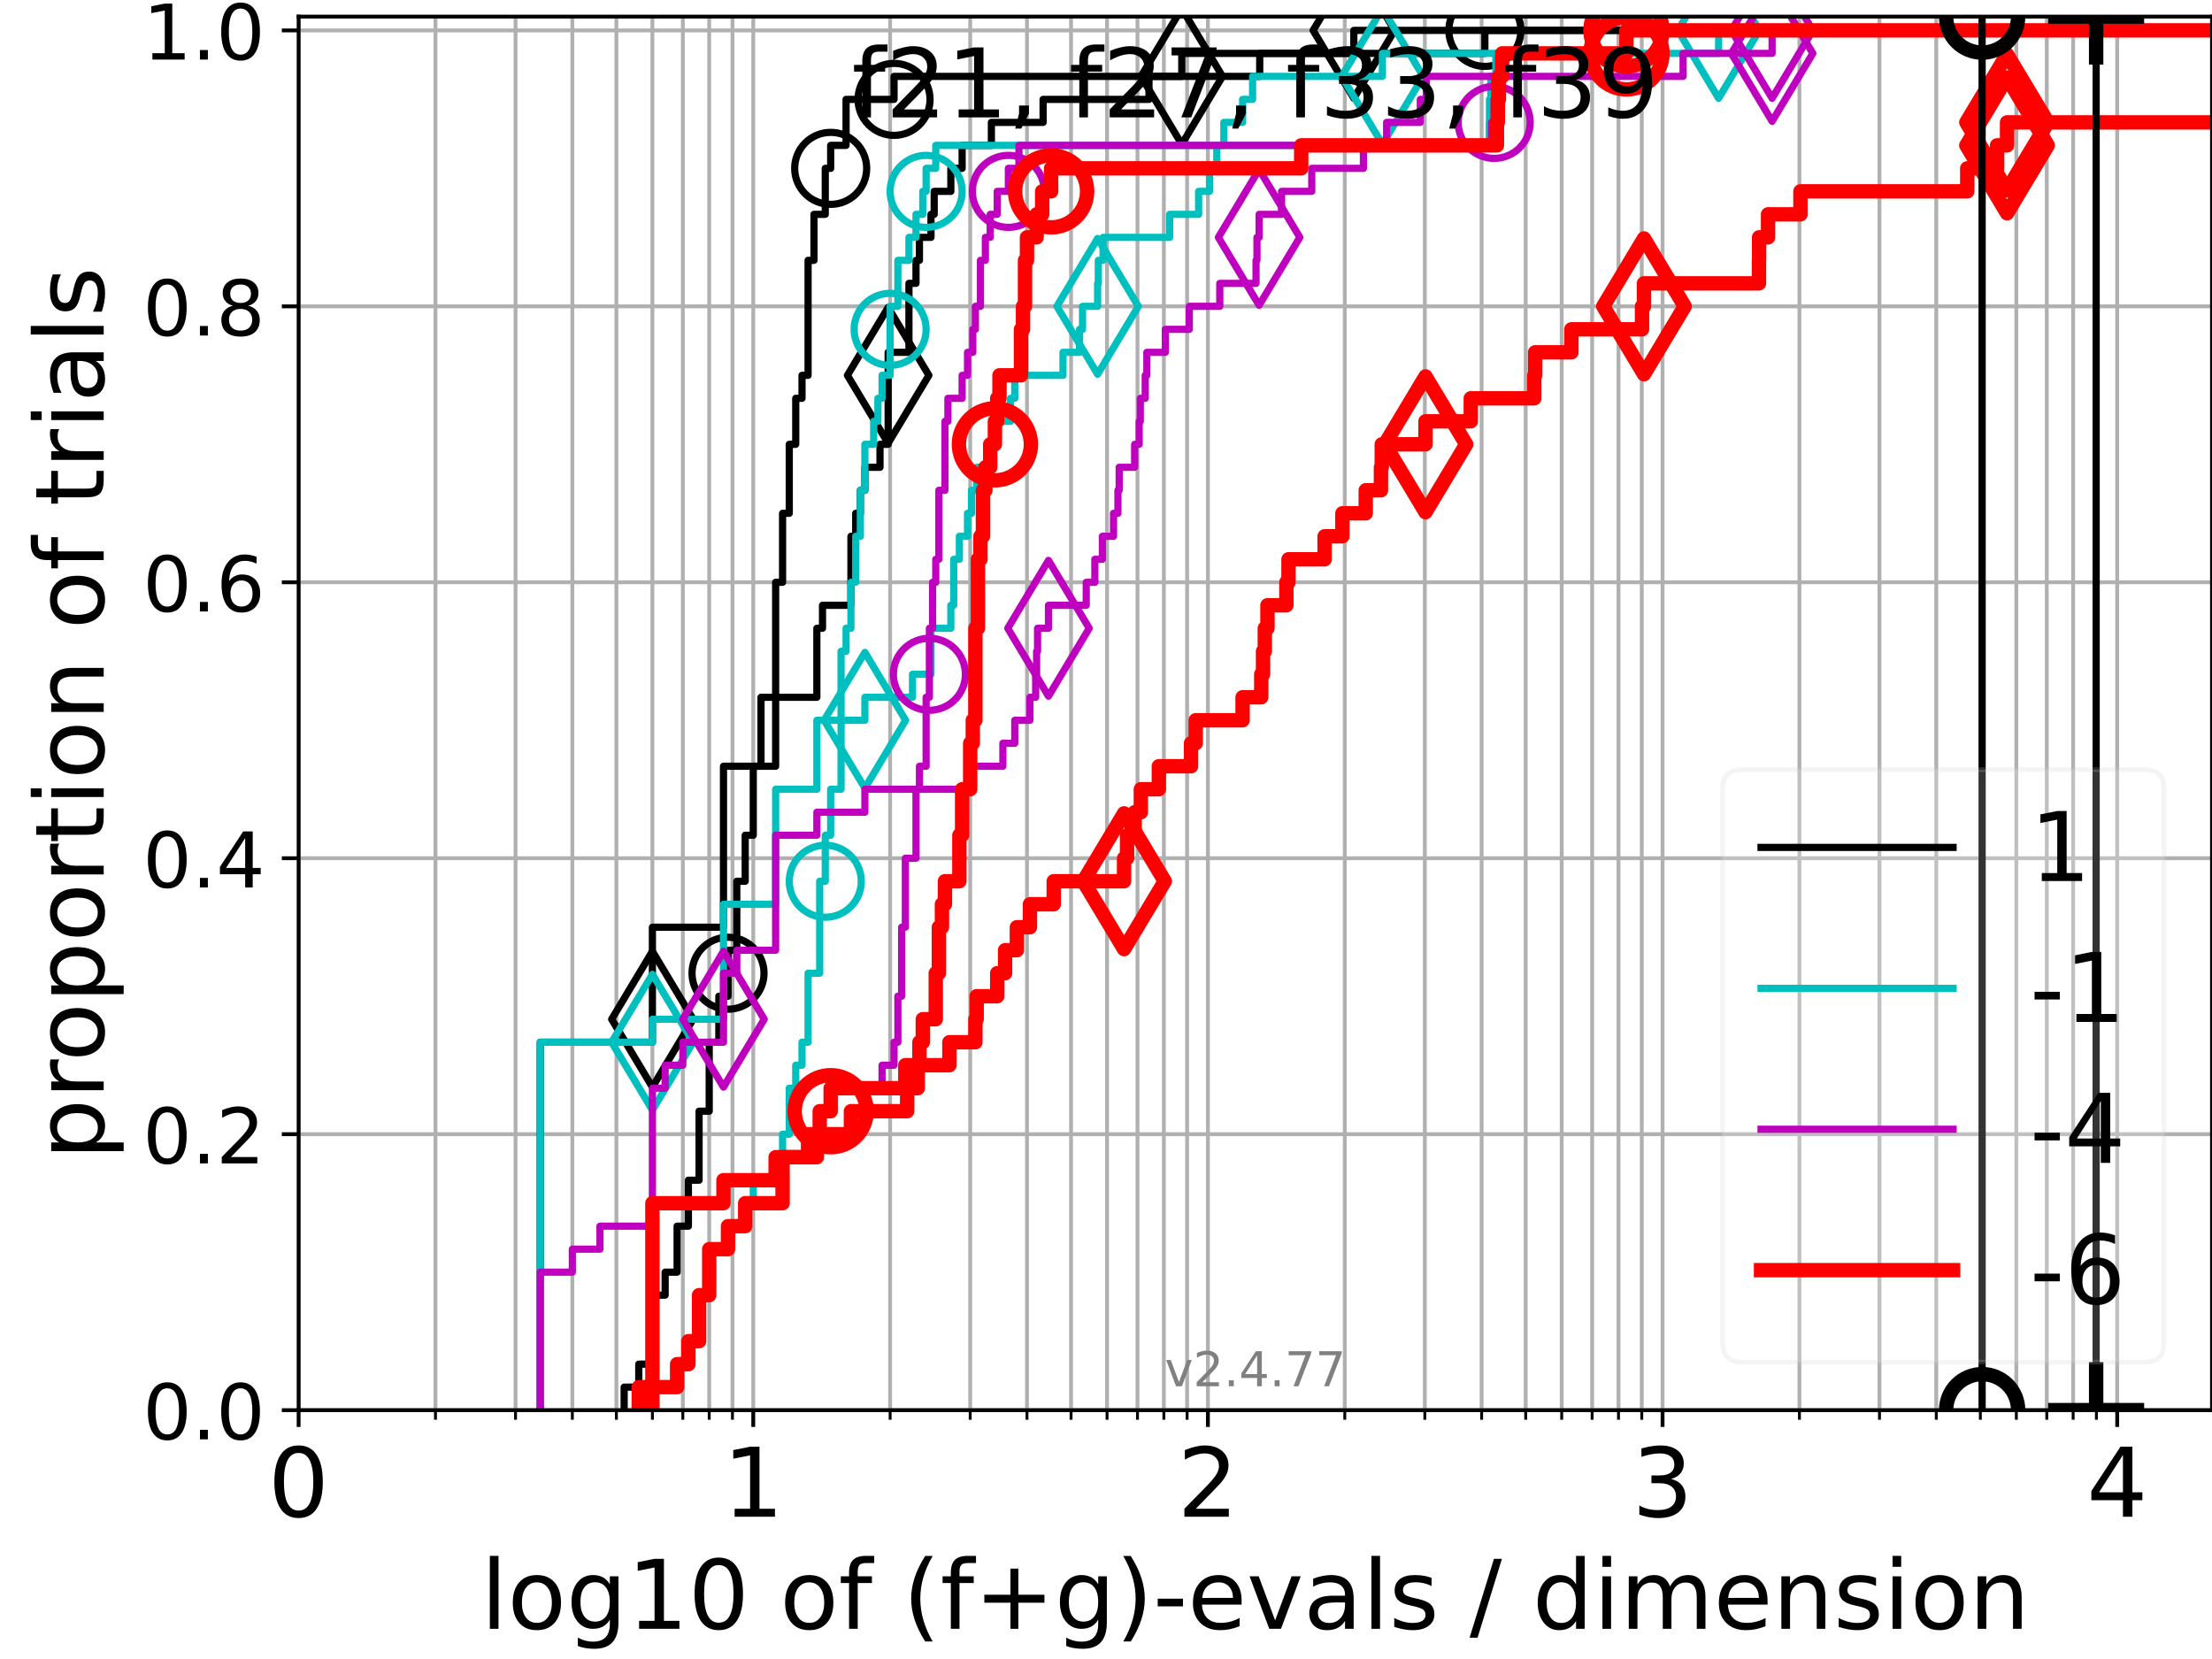 <?xml version="1.0" encoding="utf-8" standalone="no"?>
<!DOCTYPE svg PUBLIC "-//W3C//DTD SVG 1.1//EN"
  "http://www.w3.org/Graphics/SVG/1.1/DTD/svg11.dtd">
<!-- Created with matplotlib (https://matplotlib.org/) -->
<svg height="345.6pt" version="1.1" viewBox="0 0 460.8 345.6" width="460.8pt" xmlns="http://www.w3.org/2000/svg" xmlns:xlink="http://www.w3.org/1999/xlink">
 <defs>
  <style type="text/css">*{stroke-linecap:butt;stroke-linejoin:round;}</style>
 </defs>
 <g id="figure_1">
  <g id="patch_1">
   <path d="M 0 345.6 
L 460.8 345.6 
L 460.8 0 
L 0 0 
z
" style="fill:#ffffff;"/>
  </g>
  <g id="axes_1">
   <g id="patch_2">
    <path d="M 62.208 293.76 
L 460.8 293.76 
L 460.8 3.456 
L 62.208 3.456 
z
" style="fill:#ffffff;"/>
   </g>
   <g id="matplotlib.axis_1">
    <g id="xtick_1">
     <g id="line2d_1">
      <path clip-path="url(#ped247250fb)" d="M 62.208 293.76 
L 62.208 3.456 
" style="fill:none;stroke:#b0b0b0;stroke-linecap:square;stroke-width:0.8;"/>
     </g>
     <g id="line2d_2">
      <defs>
       <path d="M 0 0 
L 0 3.5 
" id="m8df11fd531" style="stroke:#000000;stroke-width:0.8;"/>
      </defs>
      <g>
       <use style="stroke:#000000;stroke-width:0.8;" x="62.208" xlink:href="#m8df11fd531" y="293.76"/>
      </g>
     </g>
     <g id="text_1">
      <!-- 0 -->
      <g transform="translate(55.846 315.957)scale(0.2 -0.2)">
       <defs>
        <path d="M 31.781 66.406 
Q 24.172 66.406 20.328 58.906 
Q 16.5 51.422 16.5 36.375 
Q 16.5 21.391 20.328 13.891 
Q 24.172 6.391 31.781 6.391 
Q 39.453 6.391 43.281 13.891 
Q 47.125 21.391 47.125 36.375 
Q 47.125 51.422 43.281 58.906 
Q 39.453 66.406 31.781 66.406 
z
M 31.781 74.219 
Q 44.047 74.219 50.516 64.516 
Q 56.984 54.828 56.984 36.375 
Q 56.984 17.969 50.516 8.266 
Q 44.047 -1.422 31.781 -1.422 
Q 19.531 -1.422 13.062 8.266 
Q 6.594 17.969 6.594 36.375 
Q 6.594 54.828 13.062 64.516 
Q 19.531 74.219 31.781 74.219 
z
" id="DejaVuSans-48"/>
       </defs>
       <use xlink:href="#DejaVuSans-48"/>
      </g>
     </g>
    </g>
    <g id="xtick_2">
     <g id="line2d_3">
      <path clip-path="url(#ped247250fb)" d="M 156.919 293.76 
L 156.919 3.456 
" style="fill:none;stroke:#b0b0b0;stroke-linecap:square;stroke-width:0.8;"/>
     </g>
     <g id="line2d_4">
      <g>
       <use style="stroke:#000000;stroke-width:0.8;" x="156.919" xlink:href="#m8df11fd531" y="293.76"/>
      </g>
     </g>
     <g id="text_2">
      <!-- 1 -->
      <g transform="translate(150.557 315.957)scale(0.2 -0.2)">
       <defs>
        <path d="M 12.406 8.297 
L 28.516 8.297 
L 28.516 63.922 
L 10.984 60.406 
L 10.984 69.391 
L 28.422 72.906 
L 38.281 72.906 
L 38.281 8.297 
L 54.391 8.297 
L 54.391 0 
L 12.406 0 
z
" id="DejaVuSans-49"/>
       </defs>
       <use xlink:href="#DejaVuSans-49"/>
      </g>
     </g>
    </g>
    <g id="xtick_3">
     <g id="line2d_5">
      <path clip-path="url(#ped247250fb)" d="M 251.63 293.76 
L 251.63 3.456 
" style="fill:none;stroke:#b0b0b0;stroke-linecap:square;stroke-width:0.8;"/>
     </g>
     <g id="line2d_6">
      <g>
       <use style="stroke:#000000;stroke-width:0.8;" x="251.63" xlink:href="#m8df11fd531" y="293.76"/>
      </g>
     </g>
     <g id="text_3">
      <!-- 2 -->
      <g transform="translate(245.268 315.957)scale(0.2 -0.2)">
       <defs>
        <path d="M 19.188 8.297 
L 53.609 8.297 
L 53.609 0 
L 7.328 0 
L 7.328 8.297 
Q 12.938 14.109 22.625 23.891 
Q 32.328 33.688 34.812 36.531 
Q 39.547 41.844 41.422 45.531 
Q 43.312 49.219 43.312 52.781 
Q 43.312 58.594 39.234 62.25 
Q 35.156 65.922 28.609 65.922 
Q 23.969 65.922 18.812 64.312 
Q 13.672 62.703 7.812 59.422 
L 7.812 69.391 
Q 13.766 71.781 18.938 73 
Q 24.125 74.219 28.422 74.219 
Q 39.75 74.219 46.484 68.547 
Q 53.219 62.891 53.219 53.422 
Q 53.219 48.922 51.531 44.891 
Q 49.859 40.875 45.406 35.406 
Q 44.188 33.984 37.641 27.219 
Q 31.109 20.453 19.188 8.297 
z
" id="DejaVuSans-50"/>
       </defs>
       <use xlink:href="#DejaVuSans-50"/>
      </g>
     </g>
    </g>
    <g id="xtick_4">
     <g id="line2d_7">
      <path clip-path="url(#ped247250fb)" d="M 346.341 293.76 
L 346.341 3.456 
" style="fill:none;stroke:#b0b0b0;stroke-linecap:square;stroke-width:0.8;"/>
     </g>
     <g id="line2d_8">
      <g>
       <use style="stroke:#000000;stroke-width:0.8;" x="346.341" xlink:href="#m8df11fd531" y="293.76"/>
      </g>
     </g>
     <g id="text_4">
      <!-- 3 -->
      <g transform="translate(339.979 315.957)scale(0.2 -0.2)">
       <defs>
        <path d="M 40.578 39.312 
Q 47.656 37.797 51.625 33 
Q 55.609 28.219 55.609 21.188 
Q 55.609 10.406 48.188 4.484 
Q 40.766 -1.422 27.094 -1.422 
Q 22.516 -1.422 17.656 -0.516 
Q 12.797 0.391 7.625 2.203 
L 7.625 11.719 
Q 11.719 9.328 16.594 8.109 
Q 21.484 6.891 26.812 6.891 
Q 36.078 6.891 40.938 10.547 
Q 45.797 14.203 45.797 21.188 
Q 45.797 27.641 41.281 31.266 
Q 36.766 34.906 28.719 34.906 
L 20.219 34.906 
L 20.219 43.016 
L 29.109 43.016 
Q 36.375 43.016 40.234 45.922 
Q 44.094 48.828 44.094 54.297 
Q 44.094 59.906 40.109 62.906 
Q 36.141 65.922 28.719 65.922 
Q 24.656 65.922 20.016 65.031 
Q 15.375 64.156 9.812 62.312 
L 9.812 71.094 
Q 15.438 72.656 20.344 73.438 
Q 25.25 74.219 29.594 74.219 
Q 40.828 74.219 47.359 69.109 
Q 53.906 64.016 53.906 55.328 
Q 53.906 49.266 50.438 45.094 
Q 46.969 40.922 40.578 39.312 
z
" id="DejaVuSans-51"/>
       </defs>
       <use xlink:href="#DejaVuSans-51"/>
      </g>
     </g>
    </g>
    <g id="xtick_5">
     <g id="line2d_9">
      <path clip-path="url(#ped247250fb)" d="M 441.053 293.76 
L 441.053 3.456 
" style="fill:none;stroke:#b0b0b0;stroke-linecap:square;stroke-width:0.8;"/>
     </g>
     <g id="line2d_10">
      <g>
       <use style="stroke:#000000;stroke-width:0.8;" x="441.053" xlink:href="#m8df11fd531" y="293.76"/>
      </g>
     </g>
     <g id="text_5">
      <!-- 4 -->
      <g transform="translate(434.69 315.957)scale(0.2 -0.2)">
       <defs>
        <path d="M 37.797 64.312 
L 12.891 25.391 
L 37.797 25.391 
z
M 35.203 72.906 
L 47.609 72.906 
L 47.609 25.391 
L 58.016 25.391 
L 58.016 17.188 
L 47.609 17.188 
L 47.609 0 
L 37.797 0 
L 37.797 17.188 
L 4.891 17.188 
L 4.891 26.703 
z
" id="DejaVuSans-52"/>
       </defs>
       <use xlink:href="#DejaVuSans-52"/>
      </g>
     </g>
    </g>
    <g id="xtick_6">
     <g id="line2d_11">
      <path clip-path="url(#ped247250fb)" d="M 90.719 293.76 
L 90.719 3.456 
" style="fill:none;stroke:#b0b0b0;stroke-linecap:square;stroke-width:0.8;"/>
     </g>
     <g id="line2d_12">
      <defs>
       <path d="M 0 0 
L 0 2 
" id="mcedfafa330" style="stroke:#000000;stroke-width:0.6;"/>
      </defs>
      <g>
       <use style="stroke:#000000;stroke-width:0.6;" x="90.719" xlink:href="#mcedfafa330" y="293.76"/>
      </g>
     </g>
    </g>
    <g id="xtick_7">
     <g id="line2d_13">
      <path clip-path="url(#ped247250fb)" d="M 107.397 293.76 
L 107.397 3.456 
" style="fill:none;stroke:#b0b0b0;stroke-linecap:square;stroke-width:0.8;"/>
     </g>
     <g id="line2d_14">
      <g>
       <use style="stroke:#000000;stroke-width:0.6;" x="107.397" xlink:href="#mcedfafa330" y="293.76"/>
      </g>
     </g>
    </g>
    <g id="xtick_8">
     <g id="line2d_15">
      <path clip-path="url(#ped247250fb)" d="M 119.23 293.76 
L 119.23 3.456 
" style="fill:none;stroke:#b0b0b0;stroke-linecap:square;stroke-width:0.8;"/>
     </g>
     <g id="line2d_16">
      <g>
       <use style="stroke:#000000;stroke-width:0.6;" x="119.23" xlink:href="#mcedfafa330" y="293.76"/>
      </g>
     </g>
    </g>
    <g id="xtick_9">
     <g id="line2d_17">
      <path clip-path="url(#ped247250fb)" d="M 128.408 293.76 
L 128.408 3.456 
" style="fill:none;stroke:#b0b0b0;stroke-linecap:square;stroke-width:0.8;"/>
     </g>
     <g id="line2d_18">
      <g>
       <use style="stroke:#000000;stroke-width:0.6;" x="128.408" xlink:href="#mcedfafa330" y="293.76"/>
      </g>
     </g>
    </g>
    <g id="xtick_10">
     <g id="line2d_19">
      <path clip-path="url(#ped247250fb)" d="M 135.908 293.76 
L 135.908 3.456 
" style="fill:none;stroke:#b0b0b0;stroke-linecap:square;stroke-width:0.8;"/>
     </g>
     <g id="line2d_20">
      <g>
       <use style="stroke:#000000;stroke-width:0.6;" x="135.908" xlink:href="#mcedfafa330" y="293.76"/>
      </g>
     </g>
    </g>
    <g id="xtick_11">
     <g id="line2d_21">
      <path clip-path="url(#ped247250fb)" d="M 142.248 293.76 
L 142.248 3.456 
" style="fill:none;stroke:#b0b0b0;stroke-linecap:square;stroke-width:0.8;"/>
     </g>
     <g id="line2d_22">
      <g>
       <use style="stroke:#000000;stroke-width:0.6;" x="142.248" xlink:href="#mcedfafa330" y="293.76"/>
      </g>
     </g>
    </g>
    <g id="xtick_12">
     <g id="line2d_23">
      <path clip-path="url(#ped247250fb)" d="M 147.741 293.76 
L 147.741 3.456 
" style="fill:none;stroke:#b0b0b0;stroke-linecap:square;stroke-width:0.8;"/>
     </g>
     <g id="line2d_24">
      <g>
       <use style="stroke:#000000;stroke-width:0.6;" x="147.741" xlink:href="#mcedfafa330" y="293.76"/>
      </g>
     </g>
    </g>
    <g id="xtick_13">
     <g id="line2d_25">
      <path clip-path="url(#ped247250fb)" d="M 152.585 293.76 
L 152.585 3.456 
" style="fill:none;stroke:#b0b0b0;stroke-linecap:square;stroke-width:0.8;"/>
     </g>
     <g id="line2d_26">
      <g>
       <use style="stroke:#000000;stroke-width:0.6;" x="152.585" xlink:href="#mcedfafa330" y="293.76"/>
      </g>
     </g>
    </g>
    <g id="xtick_14">
     <g id="line2d_27">
      <path clip-path="url(#ped247250fb)" d="M 185.43 293.76 
L 185.43 3.456 
" style="fill:none;stroke:#b0b0b0;stroke-linecap:square;stroke-width:0.8;"/>
     </g>
     <g id="line2d_28">
      <g>
       <use style="stroke:#000000;stroke-width:0.6;" x="185.43" xlink:href="#mcedfafa330" y="293.76"/>
      </g>
     </g>
    </g>
    <g id="xtick_15">
     <g id="line2d_29">
      <path clip-path="url(#ped247250fb)" d="M 202.108 293.76 
L 202.108 3.456 
" style="fill:none;stroke:#b0b0b0;stroke-linecap:square;stroke-width:0.8;"/>
     </g>
     <g id="line2d_30">
      <g>
       <use style="stroke:#000000;stroke-width:0.6;" x="202.108" xlink:href="#mcedfafa330" y="293.76"/>
      </g>
     </g>
    </g>
    <g id="xtick_16">
     <g id="line2d_31">
      <path clip-path="url(#ped247250fb)" d="M 213.941 293.76 
L 213.941 3.456 
" style="fill:none;stroke:#b0b0b0;stroke-linecap:square;stroke-width:0.8;"/>
     </g>
     <g id="line2d_32">
      <g>
       <use style="stroke:#000000;stroke-width:0.6;" x="213.941" xlink:href="#mcedfafa330" y="293.76"/>
      </g>
     </g>
    </g>
    <g id="xtick_17">
     <g id="line2d_33">
      <path clip-path="url(#ped247250fb)" d="M 223.119 293.76 
L 223.119 3.456 
" style="fill:none;stroke:#b0b0b0;stroke-linecap:square;stroke-width:0.8;"/>
     </g>
     <g id="line2d_34">
      <g>
       <use style="stroke:#000000;stroke-width:0.6;" x="223.119" xlink:href="#mcedfafa330" y="293.76"/>
      </g>
     </g>
    </g>
    <g id="xtick_18">
     <g id="line2d_35">
      <path clip-path="url(#ped247250fb)" d="M 230.619 293.76 
L 230.619 3.456 
" style="fill:none;stroke:#b0b0b0;stroke-linecap:square;stroke-width:0.8;"/>
     </g>
     <g id="line2d_36">
      <g>
       <use style="stroke:#000000;stroke-width:0.6;" x="230.619" xlink:href="#mcedfafa330" y="293.76"/>
      </g>
     </g>
    </g>
    <g id="xtick_19">
     <g id="line2d_37">
      <path clip-path="url(#ped247250fb)" d="M 236.959 293.76 
L 236.959 3.456 
" style="fill:none;stroke:#b0b0b0;stroke-linecap:square;stroke-width:0.8;"/>
     </g>
     <g id="line2d_38">
      <g>
       <use style="stroke:#000000;stroke-width:0.6;" x="236.959" xlink:href="#mcedfafa330" y="293.76"/>
      </g>
     </g>
    </g>
    <g id="xtick_20">
     <g id="line2d_39">
      <path clip-path="url(#ped247250fb)" d="M 242.452 293.76 
L 242.452 3.456 
" style="fill:none;stroke:#b0b0b0;stroke-linecap:square;stroke-width:0.8;"/>
     </g>
     <g id="line2d_40">
      <g>
       <use style="stroke:#000000;stroke-width:0.6;" x="242.452" xlink:href="#mcedfafa330" y="293.76"/>
      </g>
     </g>
    </g>
    <g id="xtick_21">
     <g id="line2d_41">
      <path clip-path="url(#ped247250fb)" d="M 247.297 293.76 
L 247.297 3.456 
" style="fill:none;stroke:#b0b0b0;stroke-linecap:square;stroke-width:0.8;"/>
     </g>
     <g id="line2d_42">
      <g>
       <use style="stroke:#000000;stroke-width:0.6;" x="247.297" xlink:href="#mcedfafa330" y="293.76"/>
      </g>
     </g>
    </g>
    <g id="xtick_22">
     <g id="line2d_43">
      <path clip-path="url(#ped247250fb)" d="M 280.141 293.76 
L 280.141 3.456 
" style="fill:none;stroke:#b0b0b0;stroke-linecap:square;stroke-width:0.8;"/>
     </g>
     <g id="line2d_44">
      <g>
       <use style="stroke:#000000;stroke-width:0.6;" x="280.141" xlink:href="#mcedfafa330" y="293.76"/>
      </g>
     </g>
    </g>
    <g id="xtick_23">
     <g id="line2d_45">
      <path clip-path="url(#ped247250fb)" d="M 296.819 293.76 
L 296.819 3.456 
" style="fill:none;stroke:#b0b0b0;stroke-linecap:square;stroke-width:0.8;"/>
     </g>
     <g id="line2d_46">
      <g>
       <use style="stroke:#000000;stroke-width:0.6;" x="296.819" xlink:href="#mcedfafa330" y="293.76"/>
      </g>
     </g>
    </g>
    <g id="xtick_24">
     <g id="line2d_47">
      <path clip-path="url(#ped247250fb)" d="M 308.652 293.76 
L 308.652 3.456 
" style="fill:none;stroke:#b0b0b0;stroke-linecap:square;stroke-width:0.8;"/>
     </g>
     <g id="line2d_48">
      <g>
       <use style="stroke:#000000;stroke-width:0.6;" x="308.652" xlink:href="#mcedfafa330" y="293.76"/>
      </g>
     </g>
    </g>
    <g id="xtick_25">
     <g id="line2d_49">
      <path clip-path="url(#ped247250fb)" d="M 317.83 293.76 
L 317.83 3.456 
" style="fill:none;stroke:#b0b0b0;stroke-linecap:square;stroke-width:0.8;"/>
     </g>
     <g id="line2d_50">
      <g>
       <use style="stroke:#000000;stroke-width:0.6;" x="317.83" xlink:href="#mcedfafa330" y="293.76"/>
      </g>
     </g>
    </g>
    <g id="xtick_26">
     <g id="line2d_51">
      <path clip-path="url(#ped247250fb)" d="M 325.33 293.76 
L 325.33 3.456 
" style="fill:none;stroke:#b0b0b0;stroke-linecap:square;stroke-width:0.8;"/>
     </g>
     <g id="line2d_52">
      <g>
       <use style="stroke:#000000;stroke-width:0.6;" x="325.33" xlink:href="#mcedfafa330" y="293.76"/>
      </g>
     </g>
    </g>
    <g id="xtick_27">
     <g id="line2d_53">
      <path clip-path="url(#ped247250fb)" d="M 331.67 293.76 
L 331.67 3.456 
" style="fill:none;stroke:#b0b0b0;stroke-linecap:square;stroke-width:0.8;"/>
     </g>
     <g id="line2d_54">
      <g>
       <use style="stroke:#000000;stroke-width:0.6;" x="331.67" xlink:href="#mcedfafa330" y="293.76"/>
      </g>
     </g>
    </g>
    <g id="xtick_28">
     <g id="line2d_55">
      <path clip-path="url(#ped247250fb)" d="M 337.163 293.76 
L 337.163 3.456 
" style="fill:none;stroke:#b0b0b0;stroke-linecap:square;stroke-width:0.8;"/>
     </g>
     <g id="line2d_56">
      <g>
       <use style="stroke:#000000;stroke-width:0.6;" x="337.163" xlink:href="#mcedfafa330" y="293.76"/>
      </g>
     </g>
    </g>
    <g id="xtick_29">
     <g id="line2d_57">
      <path clip-path="url(#ped247250fb)" d="M 342.008 293.76 
L 342.008 3.456 
" style="fill:none;stroke:#b0b0b0;stroke-linecap:square;stroke-width:0.8;"/>
     </g>
     <g id="line2d_58">
      <g>
       <use style="stroke:#000000;stroke-width:0.6;" x="342.008" xlink:href="#mcedfafa330" y="293.76"/>
      </g>
     </g>
    </g>
    <g id="xtick_30">
     <g id="line2d_59">
      <path clip-path="url(#ped247250fb)" d="M 374.852 293.76 
L 374.852 3.456 
" style="fill:none;stroke:#b0b0b0;stroke-linecap:square;stroke-width:0.8;"/>
     </g>
     <g id="line2d_60">
      <g>
       <use style="stroke:#000000;stroke-width:0.6;" x="374.852" xlink:href="#mcedfafa330" y="293.76"/>
      </g>
     </g>
    </g>
    <g id="xtick_31">
     <g id="line2d_61">
      <path clip-path="url(#ped247250fb)" d="M 391.53 293.76 
L 391.53 3.456 
" style="fill:none;stroke:#b0b0b0;stroke-linecap:square;stroke-width:0.8;"/>
     </g>
     <g id="line2d_62">
      <g>
       <use style="stroke:#000000;stroke-width:0.6;" x="391.53" xlink:href="#mcedfafa330" y="293.76"/>
      </g>
     </g>
    </g>
    <g id="xtick_32">
     <g id="line2d_63">
      <path clip-path="url(#ped247250fb)" d="M 403.363 293.76 
L 403.363 3.456 
" style="fill:none;stroke:#b0b0b0;stroke-linecap:square;stroke-width:0.8;"/>
     </g>
     <g id="line2d_64">
      <g>
       <use style="stroke:#000000;stroke-width:0.6;" x="403.363" xlink:href="#mcedfafa330" y="293.76"/>
      </g>
     </g>
    </g>
    <g id="xtick_33">
     <g id="line2d_65">
      <path clip-path="url(#ped247250fb)" d="M 412.542 293.76 
L 412.542 3.456 
" style="fill:none;stroke:#b0b0b0;stroke-linecap:square;stroke-width:0.8;"/>
     </g>
     <g id="line2d_66">
      <g>
       <use style="stroke:#000000;stroke-width:0.6;" x="412.542" xlink:href="#mcedfafa330" y="293.76"/>
      </g>
     </g>
    </g>
    <g id="xtick_34">
     <g id="line2d_67">
      <path clip-path="url(#ped247250fb)" d="M 420.041 293.76 
L 420.041 3.456 
" style="fill:none;stroke:#b0b0b0;stroke-linecap:square;stroke-width:0.8;"/>
     </g>
     <g id="line2d_68">
      <g>
       <use style="stroke:#000000;stroke-width:0.6;" x="420.041" xlink:href="#mcedfafa330" y="293.76"/>
      </g>
     </g>
    </g>
    <g id="xtick_35">
     <g id="line2d_69">
      <path clip-path="url(#ped247250fb)" d="M 426.382 293.76 
L 426.382 3.456 
" style="fill:none;stroke:#b0b0b0;stroke-linecap:square;stroke-width:0.8;"/>
     </g>
     <g id="line2d_70">
      <g>
       <use style="stroke:#000000;stroke-width:0.6;" x="426.382" xlink:href="#mcedfafa330" y="293.76"/>
      </g>
     </g>
    </g>
    <g id="xtick_36">
     <g id="line2d_71">
      <path clip-path="url(#ped247250fb)" d="M 431.874 293.76 
L 431.874 3.456 
" style="fill:none;stroke:#b0b0b0;stroke-linecap:square;stroke-width:0.8;"/>
     </g>
     <g id="line2d_72">
      <g>
       <use style="stroke:#000000;stroke-width:0.6;" x="431.874" xlink:href="#mcedfafa330" y="293.76"/>
      </g>
     </g>
    </g>
    <g id="xtick_37">
     <g id="line2d_73">
      <path clip-path="url(#ped247250fb)" d="M 436.719 293.76 
L 436.719 3.456 
" style="fill:none;stroke:#b0b0b0;stroke-linecap:square;stroke-width:0.8;"/>
     </g>
     <g id="line2d_74">
      <g>
       <use style="stroke:#000000;stroke-width:0.6;" x="436.719" xlink:href="#mcedfafa330" y="293.76"/>
      </g>
     </g>
    </g>
    <g id="text_6">
     <!-- log10 of (f+g)-evals / dimension -->
     <g transform="translate(100.165 339.313)scale(0.2 -0.2)">
      <defs>
       <path d="M 9.422 75.984 
L 18.406 75.984 
L 18.406 0 
L 9.422 0 
z
" id="DejaVuSans-108"/>
       <path d="M 30.609 48.391 
Q 23.391 48.391 19.188 42.75 
Q 14.984 37.109 14.984 27.297 
Q 14.984 17.484 19.156 11.844 
Q 23.344 6.203 30.609 6.203 
Q 37.797 6.203 41.984 11.859 
Q 46.188 17.531 46.188 27.297 
Q 46.188 37.016 41.984 42.703 
Q 37.797 48.391 30.609 48.391 
z
M 30.609 56 
Q 42.328 56 49.016 48.375 
Q 55.719 40.766 55.719 27.297 
Q 55.719 13.875 49.016 6.219 
Q 42.328 -1.422 30.609 -1.422 
Q 18.844 -1.422 12.172 6.219 
Q 5.516 13.875 5.516 27.297 
Q 5.516 40.766 12.172 48.375 
Q 18.844 56 30.609 56 
z
" id="DejaVuSans-111"/>
       <path d="M 45.406 27.984 
Q 45.406 37.75 41.375 43.109 
Q 37.359 48.484 30.078 48.484 
Q 22.859 48.484 18.828 43.109 
Q 14.797 37.75 14.797 27.984 
Q 14.797 18.266 18.828 12.891 
Q 22.859 7.516 30.078 7.516 
Q 37.359 7.516 41.375 12.891 
Q 45.406 18.266 45.406 27.984 
z
M 54.391 6.781 
Q 54.391 -7.172 48.188 -13.984 
Q 42 -20.797 29.203 -20.797 
Q 24.469 -20.797 20.266 -20.094 
Q 16.062 -19.391 12.109 -17.922 
L 12.109 -9.188 
Q 16.062 -11.328 19.922 -12.344 
Q 23.781 -13.375 27.781 -13.375 
Q 36.625 -13.375 41.016 -8.766 
Q 45.406 -4.156 45.406 5.172 
L 45.406 9.625 
Q 42.625 4.781 38.281 2.391 
Q 33.938 0 27.875 0 
Q 17.828 0 11.672 7.656 
Q 5.516 15.328 5.516 27.984 
Q 5.516 40.672 11.672 48.328 
Q 17.828 56 27.875 56 
Q 33.938 56 38.281 53.609 
Q 42.625 51.219 45.406 46.391 
L 45.406 54.688 
L 54.391 54.688 
z
" id="DejaVuSans-103"/>
       <path id="DejaVuSans-32"/>
       <path d="M 37.109 75.984 
L 37.109 68.5 
L 28.516 68.5 
Q 23.688 68.5 21.797 66.547 
Q 19.922 64.594 19.922 59.516 
L 19.922 54.688 
L 34.719 54.688 
L 34.719 47.703 
L 19.922 47.703 
L 19.922 0 
L 10.891 0 
L 10.891 47.703 
L 2.297 47.703 
L 2.297 54.688 
L 10.891 54.688 
L 10.891 58.5 
Q 10.891 67.625 15.141 71.797 
Q 19.391 75.984 28.609 75.984 
z
" id="DejaVuSans-102"/>
       <path d="M 31 75.875 
Q 24.469 64.656 21.281 53.656 
Q 18.109 42.672 18.109 31.391 
Q 18.109 20.125 21.312 9.062 
Q 24.516 -2 31 -13.188 
L 23.188 -13.188 
Q 15.875 -1.703 12.234 9.375 
Q 8.594 20.453 8.594 31.391 
Q 8.594 42.281 12.203 53.312 
Q 15.828 64.359 23.188 75.875 
z
" id="DejaVuSans-40"/>
       <path d="M 46 62.703 
L 46 35.5 
L 73.188 35.5 
L 73.188 27.203 
L 46 27.203 
L 46 0 
L 37.797 0 
L 37.797 27.203 
L 10.594 27.203 
L 10.594 35.5 
L 37.797 35.5 
L 37.797 62.703 
z
" id="DejaVuSans-43"/>
       <path d="M 8.016 75.875 
L 15.828 75.875 
Q 23.141 64.359 26.781 53.312 
Q 30.422 42.281 30.422 31.391 
Q 30.422 20.453 26.781 9.375 
Q 23.141 -1.703 15.828 -13.188 
L 8.016 -13.188 
Q 14.5 -2 17.703 9.062 
Q 20.906 20.125 20.906 31.391 
Q 20.906 42.672 17.703 53.656 
Q 14.5 64.656 8.016 75.875 
z
" id="DejaVuSans-41"/>
       <path d="M 4.891 31.391 
L 31.203 31.391 
L 31.203 23.391 
L 4.891 23.391 
z
" id="DejaVuSans-45"/>
       <path d="M 56.203 29.594 
L 56.203 25.203 
L 14.891 25.203 
Q 15.484 15.922 20.484 11.062 
Q 25.484 6.203 34.422 6.203 
Q 39.594 6.203 44.453 7.469 
Q 49.312 8.734 54.109 11.281 
L 54.109 2.781 
Q 49.266 0.734 44.188 -0.344 
Q 39.109 -1.422 33.891 -1.422 
Q 20.797 -1.422 13.156 6.188 
Q 5.516 13.812 5.516 26.812 
Q 5.516 40.234 12.766 48.109 
Q 20.016 56 32.328 56 
Q 43.359 56 49.781 48.891 
Q 56.203 41.797 56.203 29.594 
z
M 47.219 32.234 
Q 47.125 39.594 43.094 43.984 
Q 39.062 48.391 32.422 48.391 
Q 24.906 48.391 20.391 44.141 
Q 15.875 39.891 15.188 32.172 
z
" id="DejaVuSans-101"/>
       <path d="M 2.984 54.688 
L 12.5 54.688 
L 29.594 8.797 
L 46.688 54.688 
L 56.203 54.688 
L 35.688 0 
L 23.484 0 
z
" id="DejaVuSans-118"/>
       <path d="M 34.281 27.484 
Q 23.391 27.484 19.188 25 
Q 14.984 22.516 14.984 16.5 
Q 14.984 11.719 18.141 8.906 
Q 21.297 6.109 26.703 6.109 
Q 34.188 6.109 38.703 11.406 
Q 43.219 16.703 43.219 25.484 
L 43.219 27.484 
z
M 52.203 31.203 
L 52.203 0 
L 43.219 0 
L 43.219 8.297 
Q 40.141 3.328 35.547 0.953 
Q 30.953 -1.422 24.312 -1.422 
Q 15.922 -1.422 10.953 3.297 
Q 6 8.016 6 15.922 
Q 6 25.141 12.172 29.828 
Q 18.359 34.516 30.609 34.516 
L 43.219 34.516 
L 43.219 35.406 
Q 43.219 41.609 39.141 45 
Q 35.062 48.391 27.688 48.391 
Q 23 48.391 18.547 47.266 
Q 14.109 46.141 10.016 43.891 
L 10.016 52.203 
Q 14.938 54.109 19.578 55.047 
Q 24.219 56 28.609 56 
Q 40.484 56 46.344 49.844 
Q 52.203 43.703 52.203 31.203 
z
" id="DejaVuSans-97"/>
       <path d="M 44.281 53.078 
L 44.281 44.578 
Q 40.484 46.531 36.375 47.5 
Q 32.281 48.484 27.875 48.484 
Q 21.188 48.484 17.844 46.438 
Q 14.5 44.391 14.5 40.281 
Q 14.5 37.156 16.891 35.375 
Q 19.281 33.594 26.516 31.984 
L 29.594 31.297 
Q 39.156 29.25 43.188 25.516 
Q 47.219 21.781 47.219 15.094 
Q 47.219 7.469 41.188 3.016 
Q 35.156 -1.422 24.609 -1.422 
Q 20.219 -1.422 15.453 -0.562 
Q 10.688 0.297 5.422 2 
L 5.422 11.281 
Q 10.406 8.688 15.234 7.391 
Q 20.062 6.109 24.812 6.109 
Q 31.156 6.109 34.562 8.281 
Q 37.984 10.453 37.984 14.406 
Q 37.984 18.062 35.516 20.016 
Q 33.062 21.969 24.703 23.781 
L 21.578 24.516 
Q 13.234 26.266 9.516 29.906 
Q 5.812 33.547 5.812 39.891 
Q 5.812 47.609 11.281 51.797 
Q 16.75 56 26.812 56 
Q 31.781 56 36.172 55.266 
Q 40.578 54.547 44.281 53.078 
z
" id="DejaVuSans-115"/>
       <path d="M 25.391 72.906 
L 33.688 72.906 
L 8.297 -9.281 
L 0 -9.281 
z
" id="DejaVuSans-47"/>
       <path d="M 45.406 46.391 
L 45.406 75.984 
L 54.391 75.984 
L 54.391 0 
L 45.406 0 
L 45.406 8.203 
Q 42.578 3.328 38.25 0.953 
Q 33.938 -1.422 27.875 -1.422 
Q 17.969 -1.422 11.734 6.484 
Q 5.516 14.406 5.516 27.297 
Q 5.516 40.188 11.734 48.094 
Q 17.969 56 27.875 56 
Q 33.938 56 38.25 53.625 
Q 42.578 51.266 45.406 46.391 
z
M 14.797 27.297 
Q 14.797 17.391 18.875 11.75 
Q 22.953 6.109 30.078 6.109 
Q 37.203 6.109 41.297 11.75 
Q 45.406 17.391 45.406 27.297 
Q 45.406 37.203 41.297 42.844 
Q 37.203 48.484 30.078 48.484 
Q 22.953 48.484 18.875 42.844 
Q 14.797 37.203 14.797 27.297 
z
" id="DejaVuSans-100"/>
       <path d="M 9.422 54.688 
L 18.406 54.688 
L 18.406 0 
L 9.422 0 
z
M 9.422 75.984 
L 18.406 75.984 
L 18.406 64.594 
L 9.422 64.594 
z
" id="DejaVuSans-105"/>
       <path d="M 52 44.188 
Q 55.375 50.25 60.062 53.125 
Q 64.75 56 71.094 56 
Q 79.641 56 84.281 50.016 
Q 88.922 44.047 88.922 33.016 
L 88.922 0 
L 79.891 0 
L 79.891 32.719 
Q 79.891 40.578 77.094 44.375 
Q 74.312 48.188 68.609 48.188 
Q 61.625 48.188 57.562 43.547 
Q 53.516 38.922 53.516 30.906 
L 53.516 0 
L 44.484 0 
L 44.484 32.719 
Q 44.484 40.625 41.703 44.406 
Q 38.922 48.188 33.109 48.188 
Q 26.219 48.188 22.156 43.531 
Q 18.109 38.875 18.109 30.906 
L 18.109 0 
L 9.078 0 
L 9.078 54.688 
L 18.109 54.688 
L 18.109 46.188 
Q 21.188 51.219 25.484 53.609 
Q 29.781 56 35.688 56 
Q 41.656 56 45.828 52.969 
Q 50 49.953 52 44.188 
z
" id="DejaVuSans-109"/>
       <path d="M 54.891 33.016 
L 54.891 0 
L 45.906 0 
L 45.906 32.719 
Q 45.906 40.484 42.875 44.328 
Q 39.844 48.188 33.797 48.188 
Q 26.516 48.188 22.312 43.547 
Q 18.109 38.922 18.109 30.906 
L 18.109 0 
L 9.078 0 
L 9.078 54.688 
L 18.109 54.688 
L 18.109 46.188 
Q 21.344 51.125 25.703 53.562 
Q 30.078 56 35.797 56 
Q 45.219 56 50.047 50.172 
Q 54.891 44.344 54.891 33.016 
z
" id="DejaVuSans-110"/>
      </defs>
      <use xlink:href="#DejaVuSans-108"/>
      <use x="27.783" xlink:href="#DejaVuSans-111"/>
      <use x="88.965" xlink:href="#DejaVuSans-103"/>
      <use x="152.441" xlink:href="#DejaVuSans-49"/>
      <use x="216.064" xlink:href="#DejaVuSans-48"/>
      <use x="279.688" xlink:href="#DejaVuSans-32"/>
      <use x="311.475" xlink:href="#DejaVuSans-111"/>
      <use x="372.656" xlink:href="#DejaVuSans-102"/>
      <use x="407.861" xlink:href="#DejaVuSans-32"/>
      <use x="439.648" xlink:href="#DejaVuSans-40"/>
      <use x="478.662" xlink:href="#DejaVuSans-102"/>
      <use x="513.867" xlink:href="#DejaVuSans-43"/>
      <use x="597.656" xlink:href="#DejaVuSans-103"/>
      <use x="661.133" xlink:href="#DejaVuSans-41"/>
      <use x="700.146" xlink:href="#DejaVuSans-45"/>
      <use x="736.23" xlink:href="#DejaVuSans-101"/>
      <use x="797.754" xlink:href="#DejaVuSans-118"/>
      <use x="856.934" xlink:href="#DejaVuSans-97"/>
      <use x="918.213" xlink:href="#DejaVuSans-108"/>
      <use x="945.996" xlink:href="#DejaVuSans-115"/>
      <use x="998.096" xlink:href="#DejaVuSans-32"/>
      <use x="1029.883" xlink:href="#DejaVuSans-47"/>
      <use x="1063.574" xlink:href="#DejaVuSans-32"/>
      <use x="1095.361" xlink:href="#DejaVuSans-100"/>
      <use x="1158.838" xlink:href="#DejaVuSans-105"/>
      <use x="1186.621" xlink:href="#DejaVuSans-109"/>
      <use x="1284.033" xlink:href="#DejaVuSans-101"/>
      <use x="1345.557" xlink:href="#DejaVuSans-110"/>
      <use x="1408.936" xlink:href="#DejaVuSans-115"/>
      <use x="1461.035" xlink:href="#DejaVuSans-105"/>
      <use x="1488.818" xlink:href="#DejaVuSans-111"/>
      <use x="1550" xlink:href="#DejaVuSans-110"/>
     </g>
    </g>
   </g>
   <g id="matplotlib.axis_2">
    <g id="ytick_1">
     <g id="line2d_75">
      <path clip-path="url(#ped247250fb)" d="M 62.208 293.76 
L 460.8 293.76 
" style="fill:none;stroke:#b0b0b0;stroke-linecap:square;stroke-width:0.8;"/>
     </g>
     <g id="line2d_76">
      <defs>
       <path d="M 0 0 
L -3.5 0 
" id="m7afdd7a9ae" style="stroke:#000000;stroke-width:0.8;"/>
      </defs>
      <g>
       <use style="stroke:#000000;stroke-width:0.8;" x="62.208" xlink:href="#m7afdd7a9ae" y="293.76"/>
      </g>
     </g>
     <g id="text_7">
      <!-- 0.0 -->
      <g transform="translate(29.763 299.839)scale(0.16 -0.16)">
       <defs>
        <path d="M 10.688 12.406 
L 21 12.406 
L 21 0 
L 10.688 0 
z
" id="DejaVuSans-46"/>
       </defs>
       <use xlink:href="#DejaVuSans-48"/>
       <use x="63.623" xlink:href="#DejaVuSans-46"/>
       <use x="95.41" xlink:href="#DejaVuSans-48"/>
      </g>
     </g>
    </g>
    <g id="ytick_2">
     <g id="line2d_77">
      <path clip-path="url(#ped247250fb)" d="M 62.208 236.274 
L 460.8 236.274 
" style="fill:none;stroke:#b0b0b0;stroke-linecap:square;stroke-width:0.8;"/>
     </g>
     <g id="line2d_78">
      <g>
       <use style="stroke:#000000;stroke-width:0.8;" x="62.208" xlink:href="#m7afdd7a9ae" y="236.274"/>
      </g>
     </g>
     <g id="text_8">
      <!-- 0.2 -->
      <g transform="translate(29.763 242.353)scale(0.16 -0.16)">
       <use xlink:href="#DejaVuSans-48"/>
       <use x="63.623" xlink:href="#DejaVuSans-46"/>
       <use x="95.41" xlink:href="#DejaVuSans-50"/>
      </g>
     </g>
    </g>
    <g id="ytick_3">
     <g id="line2d_79">
      <path clip-path="url(#ped247250fb)" d="M 62.208 178.788 
L 460.8 178.788 
" style="fill:none;stroke:#b0b0b0;stroke-linecap:square;stroke-width:0.8;"/>
     </g>
     <g id="line2d_80">
      <g>
       <use style="stroke:#000000;stroke-width:0.8;" x="62.208" xlink:href="#m7afdd7a9ae" y="178.788"/>
      </g>
     </g>
     <g id="text_9">
      <!-- 0.4 -->
      <g transform="translate(29.763 184.867)scale(0.16 -0.16)">
       <use xlink:href="#DejaVuSans-48"/>
       <use x="63.623" xlink:href="#DejaVuSans-46"/>
       <use x="95.41" xlink:href="#DejaVuSans-52"/>
      </g>
     </g>
    </g>
    <g id="ytick_4">
     <g id="line2d_81">
      <path clip-path="url(#ped247250fb)" d="M 62.208 121.302 
L 460.8 121.302 
" style="fill:none;stroke:#b0b0b0;stroke-linecap:square;stroke-width:0.8;"/>
     </g>
     <g id="line2d_82">
      <g>
       <use style="stroke:#000000;stroke-width:0.8;" x="62.208" xlink:href="#m7afdd7a9ae" y="121.302"/>
      </g>
     </g>
     <g id="text_10">
      <!-- 0.6 -->
      <g transform="translate(29.763 127.381)scale(0.16 -0.16)">
       <defs>
        <path d="M 33.016 40.375 
Q 26.375 40.375 22.484 35.828 
Q 18.609 31.297 18.609 23.391 
Q 18.609 15.531 22.484 10.953 
Q 26.375 6.391 33.016 6.391 
Q 39.656 6.391 43.531 10.953 
Q 47.406 15.531 47.406 23.391 
Q 47.406 31.297 43.531 35.828 
Q 39.656 40.375 33.016 40.375 
z
M 52.594 71.297 
L 52.594 62.312 
Q 48.875 64.062 45.094 64.984 
Q 41.312 65.922 37.594 65.922 
Q 27.828 65.922 22.672 59.328 
Q 17.531 52.734 16.797 39.406 
Q 19.672 43.656 24.016 45.922 
Q 28.375 48.188 33.594 48.188 
Q 44.578 48.188 50.953 41.516 
Q 57.328 34.859 57.328 23.391 
Q 57.328 12.156 50.688 5.359 
Q 44.047 -1.422 33.016 -1.422 
Q 20.359 -1.422 13.672 8.266 
Q 6.984 17.969 6.984 36.375 
Q 6.984 53.656 15.188 63.938 
Q 23.391 74.219 37.203 74.219 
Q 40.922 74.219 44.703 73.484 
Q 48.484 72.75 52.594 71.297 
z
" id="DejaVuSans-54"/>
       </defs>
       <use xlink:href="#DejaVuSans-48"/>
       <use x="63.623" xlink:href="#DejaVuSans-46"/>
       <use x="95.41" xlink:href="#DejaVuSans-54"/>
      </g>
     </g>
    </g>
    <g id="ytick_5">
     <g id="line2d_83">
      <path clip-path="url(#ped247250fb)" d="M 62.208 63.816 
L 460.8 63.816 
" style="fill:none;stroke:#b0b0b0;stroke-linecap:square;stroke-width:0.8;"/>
     </g>
     <g id="line2d_84">
      <g>
       <use style="stroke:#000000;stroke-width:0.8;" x="62.208" xlink:href="#m7afdd7a9ae" y="63.816"/>
      </g>
     </g>
     <g id="text_11">
      <!-- 0.8 -->
      <g transform="translate(29.763 69.895)scale(0.16 -0.16)">
       <defs>
        <path d="M 31.781 34.625 
Q 24.75 34.625 20.719 30.859 
Q 16.703 27.094 16.703 20.516 
Q 16.703 13.922 20.719 10.156 
Q 24.75 6.391 31.781 6.391 
Q 38.812 6.391 42.859 10.172 
Q 46.922 13.969 46.922 20.516 
Q 46.922 27.094 42.891 30.859 
Q 38.875 34.625 31.781 34.625 
z
M 21.922 38.812 
Q 15.578 40.375 12.031 44.719 
Q 8.5 49.078 8.5 55.328 
Q 8.5 64.062 14.719 69.141 
Q 20.953 74.219 31.781 74.219 
Q 42.672 74.219 48.875 69.141 
Q 55.078 64.062 55.078 55.328 
Q 55.078 49.078 51.531 44.719 
Q 48 40.375 41.703 38.812 
Q 48.828 37.156 52.797 32.312 
Q 56.781 27.484 56.781 20.516 
Q 56.781 9.906 50.312 4.234 
Q 43.844 -1.422 31.781 -1.422 
Q 19.734 -1.422 13.25 4.234 
Q 6.781 9.906 6.781 20.516 
Q 6.781 27.484 10.781 32.312 
Q 14.797 37.156 21.922 38.812 
z
M 18.312 54.391 
Q 18.312 48.734 21.844 45.562 
Q 25.391 42.391 31.781 42.391 
Q 38.141 42.391 41.719 45.562 
Q 45.312 48.734 45.312 54.391 
Q 45.312 60.062 41.719 63.234 
Q 38.141 66.406 31.781 66.406 
Q 25.391 66.406 21.844 63.234 
Q 18.312 60.062 18.312 54.391 
z
" id="DejaVuSans-56"/>
       </defs>
       <use xlink:href="#DejaVuSans-48"/>
       <use x="63.623" xlink:href="#DejaVuSans-46"/>
       <use x="95.41" xlink:href="#DejaVuSans-56"/>
      </g>
     </g>
    </g>
    <g id="ytick_6">
     <g id="line2d_85">
      <path clip-path="url(#ped247250fb)" d="M 62.208 6.33 
L 460.8 6.33 
" style="fill:none;stroke:#b0b0b0;stroke-linecap:square;stroke-width:0.8;"/>
     </g>
     <g id="line2d_86">
      <g>
       <use style="stroke:#000000;stroke-width:0.8;" x="62.208" xlink:href="#m7afdd7a9ae" y="6.33"/>
      </g>
     </g>
     <g id="text_12">
      <!-- 1.0 -->
      <g transform="translate(29.763 12.409)scale(0.16 -0.16)">
       <use xlink:href="#DejaVuSans-49"/>
       <use x="63.623" xlink:href="#DejaVuSans-46"/>
       <use x="95.41" xlink:href="#DejaVuSans-48"/>
      </g>
     </g>
    </g>
    <g id="text_13">
     <!-- proportion of trials -->
     <g transform="translate(21.604 241.614)rotate(-90)scale(0.2 -0.2)">
      <defs>
       <path d="M 18.109 8.203 
L 18.109 -20.797 
L 9.078 -20.797 
L 9.078 54.688 
L 18.109 54.688 
L 18.109 46.391 
Q 20.953 51.266 25.266 53.625 
Q 29.594 56 35.594 56 
Q 45.562 56 51.781 48.094 
Q 58.016 40.188 58.016 27.297 
Q 58.016 14.406 51.781 6.484 
Q 45.562 -1.422 35.594 -1.422 
Q 29.594 -1.422 25.266 0.953 
Q 20.953 3.328 18.109 8.203 
z
M 48.688 27.297 
Q 48.688 37.203 44.609 42.844 
Q 40.531 48.484 33.406 48.484 
Q 26.266 48.484 22.188 42.844 
Q 18.109 37.203 18.109 27.297 
Q 18.109 17.391 22.188 11.75 
Q 26.266 6.109 33.406 6.109 
Q 40.531 6.109 44.609 11.75 
Q 48.688 17.391 48.688 27.297 
z
" id="DejaVuSans-112"/>
       <path d="M 41.109 46.297 
Q 39.594 47.172 37.812 47.578 
Q 36.031 48 33.891 48 
Q 26.266 48 22.188 43.047 
Q 18.109 38.094 18.109 28.812 
L 18.109 0 
L 9.078 0 
L 9.078 54.688 
L 18.109 54.688 
L 18.109 46.188 
Q 20.953 51.172 25.484 53.578 
Q 30.031 56 36.531 56 
Q 37.453 56 38.578 55.875 
Q 39.703 55.766 41.062 55.516 
z
" id="DejaVuSans-114"/>
       <path d="M 18.312 70.219 
L 18.312 54.688 
L 36.812 54.688 
L 36.812 47.703 
L 18.312 47.703 
L 18.312 18.016 
Q 18.312 11.328 20.141 9.422 
Q 21.969 7.516 27.594 7.516 
L 36.812 7.516 
L 36.812 0 
L 27.594 0 
Q 17.188 0 13.234 3.875 
Q 9.281 7.766 9.281 18.016 
L 9.281 47.703 
L 2.688 47.703 
L 2.688 54.688 
L 9.281 54.688 
L 9.281 70.219 
z
" id="DejaVuSans-116"/>
      </defs>
      <use xlink:href="#DejaVuSans-112"/>
      <use x="63.477" xlink:href="#DejaVuSans-114"/>
      <use x="102.34" xlink:href="#DejaVuSans-111"/>
      <use x="163.521" xlink:href="#DejaVuSans-112"/>
      <use x="226.998" xlink:href="#DejaVuSans-111"/>
      <use x="288.18" xlink:href="#DejaVuSans-114"/>
      <use x="329.293" xlink:href="#DejaVuSans-116"/>
      <use x="368.502" xlink:href="#DejaVuSans-105"/>
      <use x="396.285" xlink:href="#DejaVuSans-111"/>
      <use x="457.467" xlink:href="#DejaVuSans-110"/>
      <use x="520.846" xlink:href="#DejaVuSans-32"/>
      <use x="552.633" xlink:href="#DejaVuSans-111"/>
      <use x="613.814" xlink:href="#DejaVuSans-102"/>
      <use x="649.02" xlink:href="#DejaVuSans-32"/>
      <use x="680.807" xlink:href="#DejaVuSans-116"/>
      <use x="720.016" xlink:href="#DejaVuSans-114"/>
      <use x="761.129" xlink:href="#DejaVuSans-105"/>
      <use x="788.912" xlink:href="#DejaVuSans-97"/>
      <use x="850.191" xlink:href="#DejaVuSans-108"/>
      <use x="877.975" xlink:href="#DejaVuSans-115"/>
     </g>
    </g>
   </g>
   <g id="line2d_87">
    <path clip-path="url(#ped247250fb)" d="M 112.545 293.76 
L 112.545 288.97 
L 112.545 288.97 
L 112.545 284.179 
L 112.545 284.179 
L 112.545 279.389 
L 112.545 279.389 
L 112.545 274.598 
L 112.545 274.598 
L 112.545 269.808 
L 112.545 269.808 
L 112.545 265.017 
L 112.545 265.017 
L 112.545 260.227 
L 112.545 260.227 
L 112.545 255.436 
L 112.545 255.436 
L 112.545 250.646 
L 112.545 250.646 
L 112.545 245.855 
L 112.545 245.855 
L 112.545 241.065 
L 112.545 241.065 
L 112.545 236.274 
L 112.545 236.274 
L 112.545 231.484 
L 112.545 231.484 
L 112.545 226.693 
L 112.545 226.693 
L 112.545 221.903 
L 112.545 221.903 
L 112.545 217.112 
L 135.908 217.112 
L 135.908 212.322 
L 135.908 212.322 
L 135.908 207.531 
L 135.908 207.531 
L 135.908 202.741 
L 135.908 202.741 
L 135.908 197.95 
L 135.908 197.95 
L 135.908 193.16 
L 150.715 193.16 
L 150.715 188.369 
L 150.715 188.369 
L 150.715 183.579 
L 150.715 183.579 
L 150.715 178.788 
L 150.715 178.788 
L 150.715 173.998 
L 150.715 173.998 
L 150.715 169.207 
L 150.715 169.207 
L 150.715 164.417 
L 150.715 164.417 
L 150.715 159.626 
L 161.581 159.626 
L 161.581 154.836 
L 161.581 154.836 
L 161.581 150.045 
L 161.581 150.045 
L 161.581 145.255 
L 170.167 145.255 
L 170.167 140.464 
L 170.167 140.464 
L 170.167 135.674 
L 170.167 135.674 
L 170.167 130.883 
L 171.343 130.883 
L 171.343 126.093 
L 177.267 126.093 
L 177.267 121.302 
L 177.267 121.302 
L 177.267 116.512 
L 177.267 116.512 
L 177.267 111.721 
L 178.258 111.721 
L 178.258 106.931 
L 179.226 106.931 
L 179.226 102.14 
L 180.172 102.14 
L 180.172 97.35 
L 183.32 97.35 
L 183.32 92.559 
L 185.017 92.559 
L 185.017 87.769 
L 185.017 87.769 
L 185.017 82.978 
L 185.017 82.978 
L 185.017 78.188 
L 185.017 78.188 
L 185.017 73.397 
L 189.35 73.397 
L 189.35 68.607 
L 189.35 68.607 
L 189.35 63.816 
L 189.35 63.816 
L 189.35 59.026 
L 190.82 59.026 
L 190.82 54.235 
L 191.535 54.235 
L 191.535 49.445 
L 193.945 49.445 
L 193.945 44.654 
L 194.608 44.654 
L 194.608 39.864 
L 198.078 39.864 
L 198.078 35.073 
L 200.429 35.073 
L 200.429 30.283 
L 206.524 30.283 
L 206.524 25.492 
L 217.296 25.492 
L 217.296 20.702 
L 239.356 20.702 
L 239.356 15.911 
L 246.185 15.911 
L 246.185 11.121 
L 282.03 11.121 
L 282.03 6.33 
L 282.03 6.33 
L 282.03 6.33 
L 460.8 6.33 
" style="fill:none;stroke:#000000;stroke-linecap:square;stroke-width:1.5;"/>
   </g>
   <g id="line2d_88">
    <defs>
     <path d="M -0 14.142 
L 8.485 0 
L -0 -14.142 
L -8.485 -0 
z
" id="m1f41ab2560" style="stroke:#000000;stroke-linejoin:miter;stroke-width:1.5;"/>
    </defs>
    <g clip-path="url(#ped247250fb)">
     <use style="fill-opacity:0;stroke:#000000;stroke-linejoin:miter;stroke-width:1.5;" x="135.908" xlink:href="#m1f41ab2560" y="212.322"/>
     <use style="fill-opacity:0;stroke:#000000;stroke-linejoin:miter;stroke-width:1.5;" x="185.017" xlink:href="#m1f41ab2560" y="78.188"/>
     <use style="fill-opacity:0;stroke:#000000;stroke-linejoin:miter;stroke-width:1.5;" x="246.185" xlink:href="#m1f41ab2560" y="15.911"/>
     <use style="fill-opacity:0;stroke:#000000;stroke-linejoin:miter;stroke-width:1.5;" x="282.03" xlink:href="#m1f41ab2560" y="6.33"/>
    </g>
   </g>
   <g id="line2d_89">
    <path clip-path="url(#ped247250fb)" style="fill:none;stroke:#000000;stroke-linecap:square;stroke-width:1.5;"/>
    <g clip-path="url(#ped247250fb)">
     <use style="fill-opacity:0;stroke:#000000;stroke-linejoin:miter;stroke-width:1.5;" x="-1" xlink:href="#m1f41ab2560" y="581.19"/>
     <use style="fill-opacity:0;stroke:#000000;stroke-linejoin:miter;stroke-width:1.5;" x="460.8" xlink:href="#m1f41ab2560" y="581.19"/>
    </g>
   </g>
   <g id="line2d_90">
    <path clip-path="url(#ped247250fb)" d="M 130.021 293.76 
L 130.021 288.97 
L 133.07 288.97 
L 133.07 284.179 
L 135.908 284.179 
L 135.908 279.389 
L 135.908 279.389 
L 135.908 274.598 
L 135.908 274.598 
L 135.908 269.808 
L 138.562 269.808 
L 138.562 265.017 
L 141.056 265.017 
L 141.056 260.227 
L 141.056 260.227 
L 141.056 255.436 
L 143.407 255.436 
L 143.407 250.646 
L 143.407 250.646 
L 143.407 245.855 
L 145.631 245.855 
L 145.631 241.065 
L 145.631 241.065 
L 145.631 236.274 
L 145.631 236.274 
L 145.631 231.484 
L 147.741 231.484 
L 147.741 226.693 
L 147.741 226.693 
L 147.741 221.903 
L 147.741 221.903 
L 147.741 217.112 
L 149.748 217.112 
L 149.748 212.322 
L 149.748 212.322 
L 149.748 207.531 
L 151.661 207.531 
L 151.661 202.741 
L 151.661 202.741 
L 151.661 197.95 
L 153.489 197.95 
L 153.489 193.16 
L 153.489 193.16 
L 153.489 188.369 
L 153.489 188.369 
L 153.489 183.579 
L 155.24 183.579 
L 155.24 178.788 
L 155.24 178.788 
L 155.24 173.998 
L 156.919 173.998 
L 156.919 169.207 
L 156.919 169.207 
L 156.919 164.417 
L 156.919 164.417 
L 156.919 159.626 
L 158.532 159.626 
L 158.532 154.836 
L 158.532 154.836 
L 158.532 150.045 
L 158.532 150.045 
L 158.532 145.255 
L 161.581 145.255 
L 161.581 140.464 
L 161.581 140.464 
L 161.581 135.674 
L 161.581 135.674 
L 161.581 130.883 
L 161.581 130.883 
L 161.581 126.093 
L 161.581 126.093 
L 161.581 121.302 
L 163.024 121.302 
L 163.024 116.512 
L 163.024 116.512 
L 163.024 111.721 
L 163.024 111.721 
L 163.024 106.931 
L 164.418 106.931 
L 164.418 102.14 
L 164.418 102.14 
L 164.418 97.35 
L 164.418 97.35 
L 164.418 92.559 
L 165.767 92.559 
L 165.767 87.769 
L 165.767 87.769 
L 165.767 82.978 
L 167.073 82.978 
L 167.073 78.188 
L 168.339 78.188 
L 168.339 73.397 
L 168.339 73.397 
L 168.339 68.607 
L 168.339 68.607 
L 168.339 63.816 
L 168.339 63.816 
L 168.339 59.026 
L 168.339 59.026 
L 168.339 54.235 
L 169.567 54.235 
L 169.567 49.445 
L 169.567 49.445 
L 169.567 44.654 
L 171.918 44.654 
L 171.918 39.864 
L 171.918 39.864 
L 171.918 35.073 
L 173.045 35.073 
L 173.045 30.283 
L 176.252 30.283 
L 176.252 25.492 
L 176.252 25.492 
L 176.252 20.702 
L 186.245 20.702 
L 186.245 15.911 
L 262.422 15.911 
L 262.422 11.121 
L 309.325 11.121 
L 309.325 6.33 
L 309.325 6.33 
L 309.325 6.33 
L 460.8 6.33 
" style="fill:none;stroke:#000000;stroke-linecap:square;stroke-width:1.5;"/>
   </g>
   <g id="line2d_91">
    <defs>
     <path d="M 0 7.5 
C 1.989 7.5 3.897 6.71 5.303 5.303 
C 6.71 3.897 7.5 1.989 7.5 0 
C 7.5 -1.989 6.71 -3.897 5.303 -5.303 
C 3.897 -6.71 1.989 -7.5 0 -7.5 
C -1.989 -7.5 -3.897 -6.71 -5.303 -5.303 
C -6.71 -3.897 -7.5 -1.989 -7.5 0 
C -7.5 1.989 -6.71 3.897 -5.303 5.303 
C -3.897 6.71 -1.989 7.5 0 7.5 
z
" id="m3cd6e70bd2" style="stroke:#000000;stroke-width:1.5;"/>
    </defs>
    <g clip-path="url(#ped247250fb)">
     <use style="fill-opacity:0;stroke:#000000;stroke-width:1.5;" x="151.661" xlink:href="#m3cd6e70bd2" y="202.741"/>
     <use style="fill-opacity:0;stroke:#000000;stroke-width:1.5;" x="173.045" xlink:href="#m3cd6e70bd2" y="35.073"/>
     <use style="fill-opacity:0;stroke:#000000;stroke-width:1.5;" x="186.245" xlink:href="#m3cd6e70bd2" y="20.702"/>
     <use style="fill-opacity:0;stroke:#000000;stroke-width:1.5;" x="309.325" xlink:href="#m3cd6e70bd2" y="6.33"/>
    </g>
   </g>
   <g id="line2d_92">
    <path clip-path="url(#ped247250fb)" style="fill:none;stroke:#000000;stroke-linecap:square;stroke-width:1.5;"/>
   </g>
   <g id="line2d_93">
    <path clip-path="url(#ped247250fb)" d="M 112.545 293.76 
L 112.545 288.97 
L 112.545 288.97 
L 112.545 284.179 
L 112.545 284.179 
L 112.545 279.389 
L 112.545 279.389 
L 112.545 274.598 
L 112.545 274.598 
L 112.545 269.808 
L 112.545 269.808 
L 112.545 265.017 
L 112.545 265.017 
L 112.545 260.227 
L 112.545 260.227 
L 112.545 255.436 
L 112.545 255.436 
L 112.545 250.646 
L 112.545 250.646 
L 112.545 245.855 
L 112.545 245.855 
L 112.545 241.065 
L 112.545 241.065 
L 112.545 236.274 
L 112.545 236.274 
L 112.545 231.484 
L 112.545 231.484 
L 112.545 226.693 
L 112.545 226.693 
L 112.545 221.903 
L 112.545 221.903 
L 112.545 217.112 
L 135.908 217.112 
L 135.908 212.322 
L 150.715 212.322 
L 150.715 207.531 
L 150.715 207.531 
L 150.715 202.741 
L 150.715 202.741 
L 150.715 197.95 
L 150.715 197.95 
L 150.715 193.16 
L 150.715 193.16 
L 150.715 188.369 
L 161.581 188.369 
L 161.581 183.579 
L 161.581 183.579 
L 161.581 178.788 
L 161.581 178.788 
L 161.581 173.998 
L 161.581 173.998 
L 161.581 169.207 
L 161.581 169.207 
L 161.581 164.417 
L 170.167 164.417 
L 170.167 159.626 
L 170.167 159.626 
L 170.167 154.836 
L 170.167 154.836 
L 170.167 150.045 
L 180.172 150.045 
L 180.172 145.255 
L 190.092 145.255 
L 190.092 140.464 
L 193.945 140.464 
L 193.945 135.674 
L 193.945 135.674 
L 193.945 130.883 
L 198.078 130.883 
L 198.078 126.093 
L 198.678 126.093 
L 198.678 121.302 
L 198.678 121.302 
L 198.678 116.512 
L 199.853 116.512 
L 199.853 111.721 
L 201.556 111.721 
L 201.556 106.931 
L 202.381 106.931 
L 202.381 102.14 
L 203.457 102.14 
L 203.457 97.35 
L 206.769 97.35 
L 206.769 92.559 
L 207.256 92.559 
L 207.256 87.769 
L 210.511 87.769 
L 210.511 82.978 
L 211.396 82.978 
L 211.396 78.188 
L 221.44 78.188 
L 221.44 73.397 
L 224.891 73.397 
L 224.891 68.607 
L 225.516 68.607 
L 225.516 63.816 
L 228.653 63.816 
L 228.653 59.026 
L 228.797 59.026 
L 228.797 54.235 
L 229.788 54.235 
L 229.788 49.445 
L 243.668 49.445 
L 243.668 44.654 
L 249.693 44.654 
L 249.693 39.864 
L 251.958 39.864 
L 251.958 35.073 
L 253.48 35.073 
L 253.48 30.283 
L 254.948 30.283 
L 254.948 25.492 
L 258.854 25.492 
L 258.854 20.702 
L 260.94 20.702 
L 260.94 15.911 
L 287.982 15.911 
L 287.982 11.121 
L 358.016 11.121 
L 358.016 6.33 
L 358.016 6.33 
L 358.016 6.33 
L 460.8 6.33 
" style="fill:none;stroke:#00bfbf;stroke-linecap:square;stroke-width:1.5;"/>
   </g>
   <g id="line2d_94">
    <defs>
     <path d="M -0 14.142 
L 8.485 0 
L -0 -14.142 
L -8.485 -0 
z
" id="m805757c031" style="stroke:#00bfbf;stroke-linejoin:miter;stroke-width:1.5;"/>
    </defs>
    <g clip-path="url(#ped247250fb)">
     <use style="fill-opacity:0;stroke:#00bfbf;stroke-linejoin:miter;stroke-width:1.5;" x="135.908" xlink:href="#m805757c031" y="217.112"/>
     <use style="fill-opacity:0;stroke:#00bfbf;stroke-linejoin:miter;stroke-width:1.5;" x="180.172" xlink:href="#m805757c031" y="150.045"/>
     <use style="fill-opacity:0;stroke:#00bfbf;stroke-linejoin:miter;stroke-width:1.5;" x="228.653" xlink:href="#m805757c031" y="63.816"/>
     <use style="fill-opacity:0;stroke:#00bfbf;stroke-linejoin:miter;stroke-width:1.5;" x="287.982" xlink:href="#m805757c031" y="15.911"/>
     <use style="fill-opacity:0;stroke:#00bfbf;stroke-linejoin:miter;stroke-width:1.5;" x="358.016" xlink:href="#m805757c031" y="6.33"/>
    </g>
   </g>
   <g id="line2d_95">
    <path clip-path="url(#ped247250fb)" style="fill:none;stroke:#00bfbf;stroke-linecap:square;stroke-width:1.5;"/>
    <g clip-path="url(#ped247250fb)">
     <use style="fill-opacity:0;stroke:#00bfbf;stroke-linejoin:miter;stroke-width:1.5;" x="-1" xlink:href="#m805757c031" y="581.19"/>
     <use style="fill-opacity:0;stroke:#00bfbf;stroke-linejoin:miter;stroke-width:1.5;" x="460.8" xlink:href="#m805757c031" y="581.19"/>
    </g>
   </g>
   <g id="line2d_96">
    <path clip-path="url(#ped247250fb)" d="M 133.07 293.76 
L 133.07 288.97 
L 141.056 288.97 
L 141.056 284.179 
L 143.407 284.179 
L 143.407 279.389 
L 145.631 279.389 
L 145.631 274.598 
L 145.631 274.598 
L 145.631 269.808 
L 147.741 269.808 
L 147.741 265.017 
L 147.741 265.017 
L 147.741 260.227 
L 151.661 260.227 
L 151.661 255.436 
L 155.24 255.436 
L 155.24 250.646 
L 156.919 250.646 
L 156.919 245.855 
L 163.024 245.855 
L 163.024 241.065 
L 163.024 241.065 
L 163.024 236.274 
L 164.418 236.274 
L 164.418 231.484 
L 164.418 231.484 
L 164.418 226.693 
L 165.767 226.693 
L 165.767 221.903 
L 167.073 221.903 
L 167.073 217.112 
L 168.339 217.112 
L 168.339 212.322 
L 168.339 212.322 
L 168.339 207.531 
L 168.339 207.531 
L 168.339 202.741 
L 170.759 202.741 
L 170.759 197.95 
L 170.759 197.95 
L 170.759 193.16 
L 170.759 193.16 
L 170.759 188.369 
L 170.759 188.369 
L 170.759 183.579 
L 171.918 183.579 
L 171.918 178.788 
L 171.918 178.788 
L 171.918 173.998 
L 173.045 173.998 
L 173.045 169.207 
L 173.045 169.207 
L 173.045 164.417 
L 175.21 164.417 
L 175.21 159.626 
L 175.21 159.626 
L 175.21 154.836 
L 175.21 154.836 
L 175.21 150.045 
L 175.21 150.045 
L 175.21 145.255 
L 175.21 145.255 
L 175.21 140.464 
L 175.21 140.464 
L 175.21 135.674 
L 176.252 135.674 
L 176.252 130.883 
L 177.267 130.883 
L 177.267 126.093 
L 177.267 126.093 
L 177.267 121.302 
L 178.258 121.302 
L 178.258 116.512 
L 178.258 116.512 
L 178.258 111.721 
L 179.226 111.721 
L 179.226 106.931 
L 179.226 106.931 
L 179.226 102.14 
L 180.172 102.14 
L 180.172 97.35 
L 180.172 97.35 
L 180.172 92.559 
L 182 92.559 
L 182 87.769 
L 182.885 87.769 
L 182.885 82.978 
L 183.751 82.978 
L 183.751 78.188 
L 185.43 78.188 
L 185.43 73.397 
L 185.43 73.397 
L 185.43 68.607 
L 185.43 68.607 
L 185.43 63.816 
L 187.043 63.816 
L 187.043 59.026 
L 187.043 59.026 
L 187.043 54.235 
L 189.35 54.235 
L 189.35 49.445 
L 190.82 49.445 
L 190.82 44.654 
L 192.238 44.654 
L 192.238 39.864 
L 192.929 39.864 
L 192.929 35.073 
L 194.936 35.073 
L 194.936 30.283 
L 310.246 30.283 
L 310.246 25.492 
L 310.285 25.492 
L 310.285 20.702 
L 310.561 20.702 
L 310.561 15.911 
L 311.608 15.911 
L 311.608 11.121 
L 338.148 11.121 
L 338.148 6.33 
L 338.148 6.33 
L 338.148 6.33 
L 460.8 6.33 
" style="fill:none;stroke:#00bfbf;stroke-linecap:square;stroke-width:1.5;"/>
   </g>
   <g id="line2d_97">
    <defs>
     <path d="M 0 7.5 
C 1.989 7.5 3.897 6.71 5.303 5.303 
C 6.71 3.897 7.5 1.989 7.5 0 
C 7.5 -1.989 6.71 -3.897 5.303 -5.303 
C 3.897 -6.71 1.989 -7.5 0 -7.5 
C -1.989 -7.5 -3.897 -6.71 -5.303 -5.303 
C -6.71 -3.897 -7.5 -1.989 -7.5 0 
C -7.5 1.989 -6.71 3.897 -5.303 5.303 
C -3.897 6.71 -1.989 7.5 0 7.5 
z
" id="mae4f545ff7" style="stroke:#00bfbf;stroke-width:1.5;"/>
    </defs>
    <g clip-path="url(#ped247250fb)">
     <use style="fill-opacity:0;stroke:#00bfbf;stroke-width:1.5;" x="171.918" xlink:href="#mae4f545ff7" y="183.579"/>
     <use style="fill-opacity:0;stroke:#00bfbf;stroke-width:1.5;" x="185.43" xlink:href="#mae4f545ff7" y="68.607"/>
     <use style="fill-opacity:0;stroke:#00bfbf;stroke-width:1.5;" x="192.929" xlink:href="#mae4f545ff7" y="39.864"/>
     <use style="fill-opacity:0;stroke:#00bfbf;stroke-width:1.5;" x="338.148" xlink:href="#mae4f545ff7" y="11.121"/>
     <use style="fill-opacity:0;stroke:#00bfbf;stroke-width:1.5;" x="338.148" xlink:href="#mae4f545ff7" y="6.33"/>
    </g>
   </g>
   <g id="line2d_98">
    <path clip-path="url(#ped247250fb)" style="fill:none;stroke:#00bfbf;stroke-linecap:square;stroke-width:1.5;"/>
   </g>
   <g id="line2d_99">
    <path clip-path="url(#ped247250fb)" d="M 112.545 293.76 
L 112.545 288.97 
L 112.545 288.97 
L 112.545 284.179 
L 112.545 284.179 
L 112.545 279.389 
L 112.545 279.389 
L 112.545 274.598 
L 112.545 274.598 
L 112.545 269.808 
L 112.545 269.808 
L 112.545 265.017 
L 119.23 265.017 
L 119.23 260.227 
L 124.979 260.227 
L 124.979 255.436 
L 135.908 255.436 
L 135.908 250.646 
L 135.908 250.646 
L 135.908 245.855 
L 135.908 245.855 
L 135.908 241.065 
L 135.908 241.065 
L 135.908 236.274 
L 135.908 236.274 
L 135.908 231.484 
L 135.908 231.484 
L 135.908 226.693 
L 138.562 226.693 
L 138.562 221.903 
L 142.248 221.903 
L 142.248 217.112 
L 150.715 217.112 
L 150.715 212.322 
L 150.715 212.322 
L 150.715 207.531 
L 150.715 207.531 
L 150.715 202.741 
L 153.489 202.741 
L 153.489 197.95 
L 161.581 197.95 
L 161.581 193.16 
L 161.581 193.16 
L 161.581 188.369 
L 161.581 188.369 
L 161.581 183.579 
L 161.581 183.579 
L 161.581 178.788 
L 161.581 178.788 
L 161.581 173.998 
L 170.167 173.998 
L 170.167 169.207 
L 180.172 169.207 
L 180.172 164.417 
L 202.653 164.417 
L 202.653 159.626 
L 208.916 159.626 
L 208.916 154.836 
L 211.396 154.836 
L 211.396 150.045 
L 214.553 150.045 
L 214.553 145.255 
L 215.751 145.255 
L 215.751 140.464 
L 215.948 140.464 
L 215.948 135.674 
L 216.143 135.674 
L 216.143 130.883 
L 218.418 130.883 
L 218.418 126.093 
L 226.285 126.093 
L 226.285 121.302 
L 228.074 121.302 
L 228.074 116.512 
L 229.648 116.512 
L 229.648 111.721 
L 231.967 111.721 
L 231.967 106.931 
L 232.886 106.931 
L 232.886 102.14 
L 233.145 102.14 
L 233.145 97.35 
L 236.367 97.35 
L 236.367 92.559 
L 237.31 92.559 
L 237.31 87.769 
L 237.543 87.769 
L 237.543 82.978 
L 238.573 82.978 
L 238.573 78.188 
L 238.91 78.188 
L 238.91 73.397 
L 242.759 73.397 
L 242.759 68.607 
L 247.751 68.607 
L 247.751 63.816 
L 254.105 63.816 
L 254.105 59.026 
L 261.655 59.026 
L 261.655 54.235 
L 261.848 54.235 
L 261.848 49.445 
L 262.295 49.445 
L 262.295 44.654 
L 266.97 44.654 
L 266.97 39.864 
L 273.262 39.864 
L 273.262 35.073 
L 284.024 35.073 
L 284.024 30.283 
L 288.856 30.283 
L 288.856 25.492 
L 295.876 25.492 
L 295.876 20.702 
L 297.147 20.702 
L 297.147 15.911 
L 350.619 15.911 
L 350.619 11.121 
L 369.162 11.121 
L 369.162 6.33 
L 369.162 6.33 
L 369.162 6.33 
L 460.8 6.33 
" style="fill:none;stroke:#bf00bf;stroke-linecap:square;stroke-width:1.5;"/>
   </g>
   <g id="line2d_100">
    <defs>
     <path d="M -0 14.142 
L 8.485 0 
L -0 -14.142 
L -8.485 -0 
z
" id="m96c90a1cd0" style="stroke:#bf00bf;stroke-linejoin:miter;stroke-width:1.5;"/>
    </defs>
    <g clip-path="url(#ped247250fb)">
     <use style="fill-opacity:0;stroke:#bf00bf;stroke-linejoin:miter;stroke-width:1.5;" x="150.715" xlink:href="#m96c90a1cd0" y="212.322"/>
     <use style="fill-opacity:0;stroke:#bf00bf;stroke-linejoin:miter;stroke-width:1.5;" x="218.418" xlink:href="#m96c90a1cd0" y="130.883"/>
     <use style="fill-opacity:0;stroke:#bf00bf;stroke-linejoin:miter;stroke-width:1.5;" x="262.295" xlink:href="#m96c90a1cd0" y="49.445"/>
     <use style="fill-opacity:0;stroke:#bf00bf;stroke-linejoin:miter;stroke-width:1.5;" x="369.162" xlink:href="#m96c90a1cd0" y="11.121"/>
     <use style="fill-opacity:0;stroke:#bf00bf;stroke-linejoin:miter;stroke-width:1.5;" x="369.162" xlink:href="#m96c90a1cd0" y="6.33"/>
    </g>
   </g>
   <g id="line2d_101">
    <path clip-path="url(#ped247250fb)" style="fill:none;stroke:#bf00bf;stroke-linecap:square;stroke-width:1.5;"/>
    <g clip-path="url(#ped247250fb)">
     <use style="fill-opacity:0;stroke:#bf00bf;stroke-linejoin:miter;stroke-width:1.5;" x="-1" xlink:href="#m96c90a1cd0" y="581.19"/>
     <use style="fill-opacity:0;stroke:#bf00bf;stroke-linejoin:miter;stroke-width:1.5;" x="460.8" xlink:href="#m96c90a1cd0" y="581.19"/>
    </g>
   </g>
   <g id="line2d_102">
    <path clip-path="url(#ped247250fb)" d="M 133.07 293.76 
L 133.07 288.97 
L 141.056 288.97 
L 141.056 284.179 
L 143.407 284.179 
L 143.407 279.389 
L 145.631 279.389 
L 145.631 274.598 
L 145.631 274.598 
L 145.631 269.808 
L 147.741 269.808 
L 147.741 265.017 
L 147.741 265.017 
L 147.741 260.227 
L 151.661 260.227 
L 151.661 255.436 
L 155.24 255.436 
L 155.24 250.646 
L 163.024 250.646 
L 163.024 245.855 
L 163.024 245.855 
L 163.024 241.065 
L 168.339 241.065 
L 168.339 236.274 
L 170.759 236.274 
L 170.759 231.484 
L 173.045 231.484 
L 173.045 226.693 
L 183.751 226.693 
L 183.751 221.903 
L 186.245 221.903 
L 186.245 217.112 
L 187.043 217.112 
L 187.043 212.322 
L 187.043 212.322 
L 187.043 207.531 
L 187.827 207.531 
L 187.827 202.741 
L 187.827 202.741 
L 187.827 197.95 
L 187.827 197.95 
L 187.827 193.16 
L 188.596 193.16 
L 188.596 188.369 
L 188.596 188.369 
L 188.596 183.579 
L 188.596 183.579 
L 188.596 178.788 
L 190.82 178.788 
L 190.82 173.998 
L 190.82 173.998 
L 190.82 169.207 
L 190.82 169.207 
L 190.82 164.417 
L 191.535 164.417 
L 191.535 159.626 
L 192.929 159.626 
L 192.929 154.836 
L 192.929 154.836 
L 192.929 150.045 
L 192.929 150.045 
L 192.929 145.255 
L 193.609 145.255 
L 193.609 140.464 
L 193.609 140.464 
L 193.609 135.674 
L 193.609 135.674 
L 193.609 130.883 
L 194.278 130.883 
L 194.278 126.093 
L 194.278 126.093 
L 194.278 121.302 
L 194.936 121.302 
L 194.936 116.512 
L 195.584 116.512 
L 195.584 111.721 
L 195.584 111.721 
L 195.584 106.931 
L 195.584 106.931 
L 195.584 102.14 
L 196.85 102.14 
L 196.85 97.35 
L 196.85 97.35 
L 196.85 92.559 
L 196.85 92.559 
L 196.85 87.769 
L 197.468 87.769 
L 197.468 82.978 
L 200.429 82.978 
L 200.429 78.188 
L 201.556 78.188 
L 201.556 73.397 
L 202.653 73.397 
L 202.653 68.607 
L 203.19 68.607 
L 203.19 63.816 
L 204.245 63.816 
L 204.245 59.026 
L 204.245 59.026 
L 204.245 54.235 
L 205.273 54.235 
L 205.273 49.445 
L 206.277 49.445 
L 206.277 44.654 
L 207.737 44.654 
L 207.737 39.864 
L 210.062 39.864 
L 210.062 35.073 
L 212.262 35.073 
L 212.262 30.283 
L 310.718 30.283 
L 310.718 25.492 
L 311.262 25.492 
L 311.262 20.702 
L 311.377 20.702 
L 311.377 15.911 
L 312.441 15.911 
L 312.441 11.121 
L 338.508 11.121 
L 338.508 6.33 
L 338.508 6.33 
L 338.508 6.33 
L 460.8 6.33 
" style="fill:none;stroke:#bf00bf;stroke-linecap:square;stroke-width:1.5;"/>
   </g>
   <g id="line2d_103">
    <defs>
     <path d="M 0 7.5 
C 1.989 7.5 3.897 6.71 5.303 5.303 
C 6.71 3.897 7.5 1.989 7.5 0 
C 7.5 -1.989 6.71 -3.897 5.303 -5.303 
C 3.897 -6.71 1.989 -7.5 0 -7.5 
C -1.989 -7.5 -3.897 -6.71 -5.303 -5.303 
C -6.71 -3.897 -7.5 -1.989 -7.5 0 
C -7.5 1.989 -6.71 3.897 -5.303 5.303 
C -3.897 6.71 -1.989 7.5 0 7.5 
z
" id="m6892566e5c" style="stroke:#bf00bf;stroke-width:1.5;"/>
    </defs>
    <g clip-path="url(#ped247250fb)">
     <use style="fill-opacity:0;stroke:#bf00bf;stroke-width:1.5;" x="193.609" xlink:href="#m6892566e5c" y="140.464"/>
     <use style="fill-opacity:0;stroke:#bf00bf;stroke-width:1.5;" x="210.062" xlink:href="#m6892566e5c" y="39.864"/>
     <use style="fill-opacity:0;stroke:#bf00bf;stroke-width:1.5;" x="311.262" xlink:href="#m6892566e5c" y="25.492"/>
     <use style="fill-opacity:0;stroke:#bf00bf;stroke-width:1.5;" x="338.508" xlink:href="#m6892566e5c" y="11.121"/>
     <use style="fill-opacity:0;stroke:#bf00bf;stroke-width:1.5;" x="338.508" xlink:href="#m6892566e5c" y="6.33"/>
    </g>
   </g>
   <g id="line2d_104">
    <path clip-path="url(#ped247250fb)" style="fill:none;stroke:#bf00bf;stroke-linecap:square;stroke-width:1.5;"/>
   </g>
   <g id="line2d_105">
    <path clip-path="url(#ped247250fb)" d="M 135.908 293.76 
L 135.908 288.97 
L 135.908 288.97 
L 135.908 284.179 
L 135.908 284.179 
L 135.908 279.389 
L 135.908 279.389 
L 135.908 274.598 
L 135.908 274.598 
L 135.908 269.808 
L 135.908 269.808 
L 135.908 265.017 
L 135.908 265.017 
L 135.908 260.227 
L 135.908 260.227 
L 135.908 255.436 
L 135.908 255.436 
L 135.908 250.646 
L 150.715 250.646 
L 150.715 245.855 
L 161.581 245.855 
L 161.581 241.065 
L 170.167 241.065 
L 170.167 236.274 
L 177.267 236.274 
L 177.267 231.484 
L 188.975 231.484 
L 188.975 226.693 
L 191.179 226.693 
L 191.179 221.903 
L 197.774 221.903 
L 197.774 217.112 
L 203.19 217.112 
L 203.19 212.322 
L 203.457 212.322 
L 203.457 207.531 
L 207.737 207.531 
L 207.737 202.741 
L 209.378 202.741 
L 209.378 197.95 
L 211.831 197.95 
L 211.831 193.16 
L 214.553 193.16 
L 214.553 188.369 
L 219.51 188.369 
L 219.51 183.579 
L 234.163 183.579 
L 234.163 178.788 
L 234.788 178.788 
L 234.788 173.998 
L 236.367 173.998 
L 236.367 169.207 
L 237.658 169.207 
L 237.658 164.417 
L 241.41 164.417 
L 241.41 159.626 
L 248.111 159.626 
L 248.111 154.836 
L 249.085 154.836 
L 249.085 150.045 
L 258.854 150.045 
L 258.854 145.255 
L 262.737 145.255 
L 262.737 140.464 
L 263.112 140.464 
L 263.112 135.674 
L 263.484 135.674 
L 263.484 130.883 
L 264.035 130.883 
L 264.035 126.093 
L 267.978 126.093 
L 267.978 121.302 
L 268.418 121.302 
L 268.418 116.512 
L 275.944 116.512 
L 275.944 111.721 
L 279.645 111.721 
L 279.645 106.931 
L 284.508 106.931 
L 284.508 102.14 
L 287.675 102.14 
L 287.675 97.35 
L 287.846 97.35 
L 287.846 92.559 
L 296.956 92.559 
L 296.956 87.769 
L 306.39 87.769 
L 306.39 82.978 
L 319.617 82.978 
L 319.617 78.188 
L 319.79 78.188 
L 319.79 73.397 
L 327.35 73.397 
L 327.35 68.607 
L 342.062 68.607 
L 342.062 63.816 
L 342.471 63.816 
L 342.471 59.026 
L 366.423 59.026 
L 366.423 54.235 
L 366.453 54.235 
L 366.453 49.445 
L 368.317 49.445 
L 368.317 44.654 
L 375.066 44.654 
L 375.066 39.864 
L 409.814 39.864 
L 409.814 35.073 
L 416.021 35.073 
L 416.021 30.283 
L 418.107 30.283 
L 418.107 25.492 
L 418.107 25.492 
L 418.107 25.492 
L 460.8 25.492 
" style="fill:none;stroke:#ff0000;stroke-linecap:square;stroke-width:3;"/>
   </g>
   <g id="line2d_106">
    <defs>
     <path d="M -0 14.142 
L 8.485 0 
L -0 -14.142 
L -8.485 -0 
z
" id="m34ed745f8e" style="stroke:#ff0000;stroke-linejoin:miter;stroke-width:3;"/>
    </defs>
    <g clip-path="url(#ped247250fb)">
     <use style="fill-opacity:0;stroke:#ff0000;stroke-linejoin:miter;stroke-width:3;" x="234.163" xlink:href="#m34ed745f8e" y="183.579"/>
     <use style="fill-opacity:0;stroke:#ff0000;stroke-linejoin:miter;stroke-width:3;" x="296.956" xlink:href="#m34ed745f8e" y="92.559"/>
     <use style="fill-opacity:0;stroke:#ff0000;stroke-linejoin:miter;stroke-width:3;" x="342.471" xlink:href="#m34ed745f8e" y="63.816"/>
     <use style="fill-opacity:0;stroke:#ff0000;stroke-linejoin:miter;stroke-width:3;" x="418.107" xlink:href="#m34ed745f8e" y="30.283"/>
     <use style="fill-opacity:0;stroke:#ff0000;stroke-linejoin:miter;stroke-width:3;" x="418.107" xlink:href="#m34ed745f8e" y="25.492"/>
    </g>
   </g>
   <g id="line2d_107">
    <path clip-path="url(#ped247250fb)" style="fill:none;stroke:#ff0000;stroke-linecap:square;stroke-width:3;"/>
    <g clip-path="url(#ped247250fb)">
     <use style="fill-opacity:0;stroke:#ff0000;stroke-linejoin:miter;stroke-width:3;" x="-1" xlink:href="#m34ed745f8e" y="581.19"/>
     <use style="fill-opacity:0;stroke:#ff0000;stroke-linejoin:miter;stroke-width:3;" x="460.8" xlink:href="#m34ed745f8e" y="581.19"/>
    </g>
   </g>
   <g id="line2d_108">
    <path clip-path="url(#ped247250fb)" d="M 133.07 293.76 
L 133.07 288.97 
L 141.056 288.97 
L 141.056 284.179 
L 143.407 284.179 
L 143.407 279.389 
L 145.631 279.389 
L 145.631 274.598 
L 145.631 274.598 
L 145.631 269.808 
L 147.741 269.808 
L 147.741 265.017 
L 147.741 265.017 
L 147.741 260.227 
L 151.661 260.227 
L 151.661 255.436 
L 155.24 255.436 
L 155.24 250.646 
L 163.024 250.646 
L 163.024 245.855 
L 163.024 245.855 
L 163.024 241.065 
L 168.339 241.065 
L 168.339 236.274 
L 170.759 236.274 
L 170.759 231.484 
L 173.045 231.484 
L 173.045 226.693 
L 188.596 226.693 
L 188.596 221.903 
L 191.535 221.903 
L 191.535 217.112 
L 192.238 217.112 
L 192.238 212.322 
L 194.936 212.322 
L 194.936 207.531 
L 194.936 207.531 
L 194.936 202.741 
L 195.584 202.741 
L 195.584 197.95 
L 195.584 197.95 
L 195.584 193.16 
L 196.222 193.16 
L 196.222 188.369 
L 196.85 188.369 
L 196.85 183.579 
L 199.853 183.579 
L 199.853 178.788 
L 199.853 178.788 
L 199.853 173.998 
L 200.429 173.998 
L 200.429 169.207 
L 200.429 169.207 
L 200.429 164.417 
L 202.108 164.417 
L 202.108 159.626 
L 202.108 159.626 
L 202.108 154.836 
L 202.653 154.836 
L 202.653 150.045 
L 203.19 150.045 
L 203.19 145.255 
L 203.19 145.255 
L 203.19 140.464 
L 203.19 140.464 
L 203.19 135.674 
L 203.19 135.674 
L 203.19 130.883 
L 203.721 130.883 
L 203.721 126.093 
L 203.721 126.093 
L 203.721 121.302 
L 203.721 121.302 
L 203.721 116.512 
L 204.245 116.512 
L 204.245 111.721 
L 204.762 111.721 
L 204.762 106.931 
L 204.762 106.931 
L 204.762 102.14 
L 205.273 102.14 
L 205.273 97.35 
L 206.277 97.35 
L 206.277 92.559 
L 207.256 92.559 
L 207.256 87.769 
L 207.737 87.769 
L 207.737 82.978 
L 208.213 82.978 
L 208.213 78.188 
L 212.688 78.188 
L 212.688 73.397 
L 212.688 73.397 
L 212.688 68.607 
L 213.11 68.607 
L 213.11 63.816 
L 213.528 63.816 
L 213.528 59.026 
L 213.528 59.026 
L 213.528 54.235 
L 213.941 54.235 
L 213.941 49.445 
L 215.948 49.445 
L 215.948 44.654 
L 217.107 44.654 
L 217.107 39.864 
L 218.968 39.864 
L 218.968 35.073 
L 271.065 35.073 
L 271.065 30.283 
L 311.837 30.283 
L 311.837 25.492 
L 312.027 25.492 
L 312.027 20.702 
L 312.253 20.702 
L 312.253 15.911 
L 312.926 15.911 
L 312.926 11.121 
L 338.826 11.121 
L 338.826 6.33 
L 338.826 6.33 
L 338.826 6.33 
L 460.8 6.33 
" style="fill:none;stroke:#ff0000;stroke-linecap:square;stroke-width:3;"/>
   </g>
   <g id="line2d_109">
    <defs>
     <path d="M 0 7.5 
C 1.989 7.5 3.897 6.71 5.303 5.303 
C 6.71 3.897 7.5 1.989 7.5 0 
C 7.5 -1.989 6.71 -3.897 5.303 -5.303 
C 3.897 -6.71 1.989 -7.5 0 -7.5 
C -1.989 -7.5 -3.897 -6.71 -5.303 -5.303 
C -6.71 -3.897 -7.5 -1.989 -7.5 0 
C -7.5 1.989 -6.71 3.897 -5.303 5.303 
C -3.897 6.71 -1.989 7.5 0 7.5 
z
" id="m21e6abea63" style="stroke:#ff0000;stroke-width:3;"/>
    </defs>
    <g clip-path="url(#ped247250fb)">
     <use style="fill-opacity:0;stroke:#ff0000;stroke-width:3;" x="173.045" xlink:href="#m21e6abea63" y="231.484"/>
     <use style="fill-opacity:0;stroke:#ff0000;stroke-width:3;" x="207.256" xlink:href="#m21e6abea63" y="92.559"/>
     <use style="fill-opacity:0;stroke:#ff0000;stroke-width:3;" x="218.968" xlink:href="#m21e6abea63" y="39.864"/>
     <use style="fill-opacity:0;stroke:#ff0000;stroke-width:3;" x="338.826" xlink:href="#m21e6abea63" y="11.121"/>
     <use style="fill-opacity:0;stroke:#ff0000;stroke-width:3;" x="338.826" xlink:href="#m21e6abea63" y="6.33"/>
    </g>
   </g>
   <g id="line2d_110">
    <path clip-path="url(#ped247250fb)" style="fill:none;stroke:#ff0000;stroke-linecap:square;stroke-width:3;"/>
   </g>
   <g id="line2d_111">
    <path clip-path="url(#ped247250fb)" d="M 436.665 293.76 
L 436.665 3.456 
" style="fill:none;stroke:#000000;stroke-linecap:square;stroke-width:1.5;"/>
    <defs>
     <path d="M -10 0 
L 10 0 
M 0 10 
L 0 -10 
" id="m09c5529847" style="stroke:#000000;stroke-width:3;"/>
    </defs>
    <g clip-path="url(#ped247250fb)">
     <use style="stroke:#000000;stroke-width:3;" x="436.665" xlink:href="#m09c5529847" y="293.76"/>
     <use style="stroke:#000000;stroke-width:3;" x="436.665" xlink:href="#m09c5529847" y="3.456"/>
    </g>
   </g>
   <g id="line2d_112">
    <path clip-path="url(#ped247250fb)" d="M 412.913 293.76 
L 412.913 3.456 
" style="fill:none;stroke:#000000;stroke-linecap:square;stroke-width:1.5;"/>
    <defs>
     <path d="M 0 7.5 
C 1.989 7.5 3.897 6.71 5.303 5.303 
C 6.71 3.897 7.5 1.989 7.5 0 
C 7.5 -1.989 6.71 -3.897 5.303 -5.303 
C 3.897 -6.71 1.989 -7.5 0 -7.5 
C -1.989 -7.5 -3.897 -6.71 -5.303 -5.303 
C -6.71 -3.897 -7.5 -1.989 -7.5 0 
C -7.5 1.989 -6.71 3.897 -5.303 5.303 
C -3.897 6.71 -1.989 7.5 0 7.5 
z
" id="ma5f0a3884a" style="stroke:#000000;stroke-width:3;"/>
    </defs>
    <g clip-path="url(#ped247250fb)">
     <use style="fill-opacity:0;stroke:#000000;stroke-width:3;" x="412.913" xlink:href="#ma5f0a3884a" y="293.76"/>
     <use style="fill-opacity:0;stroke:#000000;stroke-width:3;" x="412.913" xlink:href="#ma5f0a3884a" y="3.456"/>
    </g>
   </g>
   <g id="patch_3">
    <path d="M 62.208 293.76 
L 62.208 3.456 
" style="fill:none;stroke:#000000;stroke-linecap:square;stroke-linejoin:miter;stroke-width:0.8;"/>
   </g>
   <g id="patch_4">
    <path d="M 460.8 293.76 
L 460.8 3.456 
" style="fill:none;stroke:#000000;stroke-linecap:square;stroke-linejoin:miter;stroke-width:0.8;"/>
   </g>
   <g id="patch_5">
    <path d="M 62.208 293.76 
L 460.8 293.76 
" style="fill:none;stroke:#000000;stroke-linecap:square;stroke-linejoin:miter;stroke-width:0.8;"/>
   </g>
   <g id="patch_6">
    <path d="M 62.208 3.456 
L 460.8 3.456 
" style="fill:none;stroke:#000000;stroke-linecap:square;stroke-linejoin:miter;stroke-width:0.8;"/>
   </g>
   <g id="text_14">
    <!-- f21, f27, f33, f39 -->
    <g transform="translate(177.454 24.459)scale(0.2 -0.2)">
     <defs>
      <path d="M 11.719 12.406 
L 22.016 12.406 
L 22.016 4 
L 14.016 -11.625 
L 7.719 -11.625 
L 11.719 4 
z
" id="DejaVuSans-44"/>
      <path d="M 8.203 72.906 
L 55.078 72.906 
L 55.078 68.703 
L 28.609 0 
L 18.312 0 
L 43.219 64.594 
L 8.203 64.594 
z
" id="DejaVuSans-55"/>
      <path d="M 10.984 1.516 
L 10.984 10.5 
Q 14.703 8.734 18.5 7.812 
Q 22.312 6.891 25.984 6.891 
Q 35.75 6.891 40.891 13.453 
Q 46.047 20.016 46.781 33.406 
Q 43.953 29.203 39.594 26.953 
Q 35.25 24.703 29.984 24.703 
Q 19.047 24.703 12.672 31.312 
Q 6.297 37.938 6.297 49.422 
Q 6.297 60.641 12.938 67.422 
Q 19.578 74.219 30.609 74.219 
Q 43.266 74.219 49.922 64.516 
Q 56.594 54.828 56.594 36.375 
Q 56.594 19.141 48.406 8.859 
Q 40.234 -1.422 26.422 -1.422 
Q 22.703 -1.422 18.891 -0.688 
Q 15.094 0.047 10.984 1.516 
z
M 30.609 32.422 
Q 37.25 32.422 41.125 36.953 
Q 45.016 41.5 45.016 49.422 
Q 45.016 57.281 41.125 61.844 
Q 37.25 66.406 30.609 66.406 
Q 23.969 66.406 20.094 61.844 
Q 16.219 57.281 16.219 49.422 
Q 16.219 41.5 20.094 36.953 
Q 23.969 32.422 30.609 32.422 
z
" id="DejaVuSans-57"/>
     </defs>
     <use xlink:href="#DejaVuSans-102"/>
     <use x="35.205" xlink:href="#DejaVuSans-50"/>
     <use x="98.828" xlink:href="#DejaVuSans-49"/>
     <use x="162.451" xlink:href="#DejaVuSans-44"/>
     <use x="194.238" xlink:href="#DejaVuSans-32"/>
     <use x="226.025" xlink:href="#DejaVuSans-102"/>
     <use x="261.23" xlink:href="#DejaVuSans-50"/>
     <use x="324.854" xlink:href="#DejaVuSans-55"/>
     <use x="388.477" xlink:href="#DejaVuSans-44"/>
     <use x="420.264" xlink:href="#DejaVuSans-32"/>
     <use x="452.051" xlink:href="#DejaVuSans-102"/>
     <use x="487.256" xlink:href="#DejaVuSans-51"/>
     <use x="550.879" xlink:href="#DejaVuSans-51"/>
     <use x="614.502" xlink:href="#DejaVuSans-44"/>
     <use x="646.289" xlink:href="#DejaVuSans-32"/>
     <use x="678.076" xlink:href="#DejaVuSans-102"/>
     <use x="713.281" xlink:href="#DejaVuSans-51"/>
     <use x="776.904" xlink:href="#DejaVuSans-57"/>
    </g>
   </g>
   <g id="text_15">
    <!-- absolute targets -->
    <g transform="translate(62.208 609.933)scale(0.14 -0.14)">
     <defs>
      <path d="M 48.688 27.297 
Q 48.688 37.203 44.609 42.844 
Q 40.531 48.484 33.406 48.484 
Q 26.266 48.484 22.188 42.844 
Q 18.109 37.203 18.109 27.297 
Q 18.109 17.391 22.188 11.75 
Q 26.266 6.109 33.406 6.109 
Q 40.531 6.109 44.609 11.75 
Q 48.688 17.391 48.688 27.297 
z
M 18.109 46.391 
Q 20.953 51.266 25.266 53.625 
Q 29.594 56 35.594 56 
Q 45.562 56 51.781 48.094 
Q 58.016 40.188 58.016 27.297 
Q 58.016 14.406 51.781 6.484 
Q 45.562 -1.422 35.594 -1.422 
Q 29.594 -1.422 25.266 0.953 
Q 20.953 3.328 18.109 8.203 
L 18.109 0 
L 9.078 0 
L 9.078 75.984 
L 18.109 75.984 
z
" id="DejaVuSans-98"/>
      <path d="M 8.5 21.578 
L 8.5 54.688 
L 17.484 54.688 
L 17.484 21.922 
Q 17.484 14.156 20.5 10.266 
Q 23.531 6.391 29.594 6.391 
Q 36.859 6.391 41.078 11.031 
Q 45.312 15.672 45.312 23.688 
L 45.312 54.688 
L 54.297 54.688 
L 54.297 0 
L 45.312 0 
L 45.312 8.406 
Q 42.047 3.422 37.719 1 
Q 33.406 -1.422 27.688 -1.422 
Q 18.266 -1.422 13.375 4.438 
Q 8.5 10.297 8.5 21.578 
z
M 31.109 56 
z
" id="DejaVuSans-117"/>
     </defs>
     <use xlink:href="#DejaVuSans-97"/>
     <use x="61.279" xlink:href="#DejaVuSans-98"/>
     <use x="124.756" xlink:href="#DejaVuSans-115"/>
     <use x="176.855" xlink:href="#DejaVuSans-111"/>
     <use x="238.037" xlink:href="#DejaVuSans-108"/>
     <use x="265.82" xlink:href="#DejaVuSans-117"/>
     <use x="329.199" xlink:href="#DejaVuSans-116"/>
     <use x="368.408" xlink:href="#DejaVuSans-101"/>
     <use x="429.932" xlink:href="#DejaVuSans-32"/>
     <use x="461.719" xlink:href="#DejaVuSans-116"/>
     <use x="500.928" xlink:href="#DejaVuSans-97"/>
     <use x="562.207" xlink:href="#DejaVuSans-114"/>
     <use x="601.57" xlink:href="#DejaVuSans-103"/>
     <use x="665.047" xlink:href="#DejaVuSans-101"/>
     <use x="726.57" xlink:href="#DejaVuSans-116"/>
     <use x="765.779" xlink:href="#DejaVuSans-115"/>
    </g>
   </g>
   <g id="text_16">
    <!-- v2.4.77 -->
    <g style="fill:#808080;" transform="translate(242.642 288.777)scale(0.1 -0.1)">
     <use xlink:href="#DejaVuSans-118"/>
     <use x="59.18" xlink:href="#DejaVuSans-50"/>
     <use x="122.803" xlink:href="#DejaVuSans-46"/>
     <use x="154.59" xlink:href="#DejaVuSans-52"/>
     <use x="218.213" xlink:href="#DejaVuSans-46"/>
     <use x="250" xlink:href="#DejaVuSans-55"/>
     <use x="313.623" xlink:href="#DejaVuSans-55"/>
    </g>
   </g>
   <g id="legend_1">
    <g id="patch_7">
     <path d="M 362.859 283.76 
L 446.8 283.76 
Q 450.8 283.76 450.8 279.76 
L 450.8 164.335 
Q 450.8 160.335 446.8 160.335 
L 362.859 160.335 
Q 358.859 160.335 358.859 164.335 
L 358.859 279.76 
Q 358.859 283.76 362.859 283.76 
z
" style="fill:#ffffff;opacity:0.2;stroke:#cccccc;stroke-linejoin:miter;"/>
    </g>
    <g id="line2d_113">
     <path d="M 366.859 176.532 
L 406.859 176.532 
" style="fill:none;stroke:#000000;stroke-linecap:square;stroke-width:1.5;"/>
    </g>
    <g id="line2d_114"/>
    <g id="text_17">
     <!-- 1 -->
     <g transform="translate(422.859 183.532)scale(0.2 -0.2)">
      <use xlink:href="#DejaVuSans-49"/>
     </g>
    </g>
    <g id="line2d_115">
     <path d="M 366.859 205.888 
L 406.859 205.888 
" style="fill:none;stroke:#00bfbf;stroke-linecap:square;stroke-width:1.5;"/>
    </g>
    <g id="line2d_116"/>
    <g id="text_18">
     <!-- -1 -->
     <g transform="translate(422.859 212.888)scale(0.2 -0.2)">
      <use xlink:href="#DejaVuSans-45"/>
      <use x="36.084" xlink:href="#DejaVuSans-49"/>
     </g>
    </g>
    <g id="line2d_117">
     <path d="M 366.859 235.244 
L 406.859 235.244 
" style="fill:none;stroke:#bf00bf;stroke-linecap:square;stroke-width:1.5;"/>
    </g>
    <g id="line2d_118"/>
    <g id="text_19">
     <!-- -4 -->
     <g transform="translate(422.859 242.244)scale(0.2 -0.2)">
      <use xlink:href="#DejaVuSans-45"/>
      <use x="36.084" xlink:href="#DejaVuSans-52"/>
     </g>
    </g>
    <g id="line2d_119">
     <path d="M 366.859 264.601 
L 406.859 264.601 
" style="fill:none;stroke:#ff0000;stroke-linecap:square;stroke-width:3;"/>
    </g>
    <g id="line2d_120"/>
    <g id="text_20">
     <!-- -6 -->
     <g transform="translate(422.859 271.601)scale(0.2 -0.2)">
      <use xlink:href="#DejaVuSans-45"/>
      <use x="36.084" xlink:href="#DejaVuSans-54"/>
     </g>
    </g>
   </g>
  </g>
 </g>
 <defs>
  <clipPath id="ped247250fb">
   <rect height="290.304" width="398.592" x="62.208" y="3.456"/>
  </clipPath>
 </defs>
</svg>
